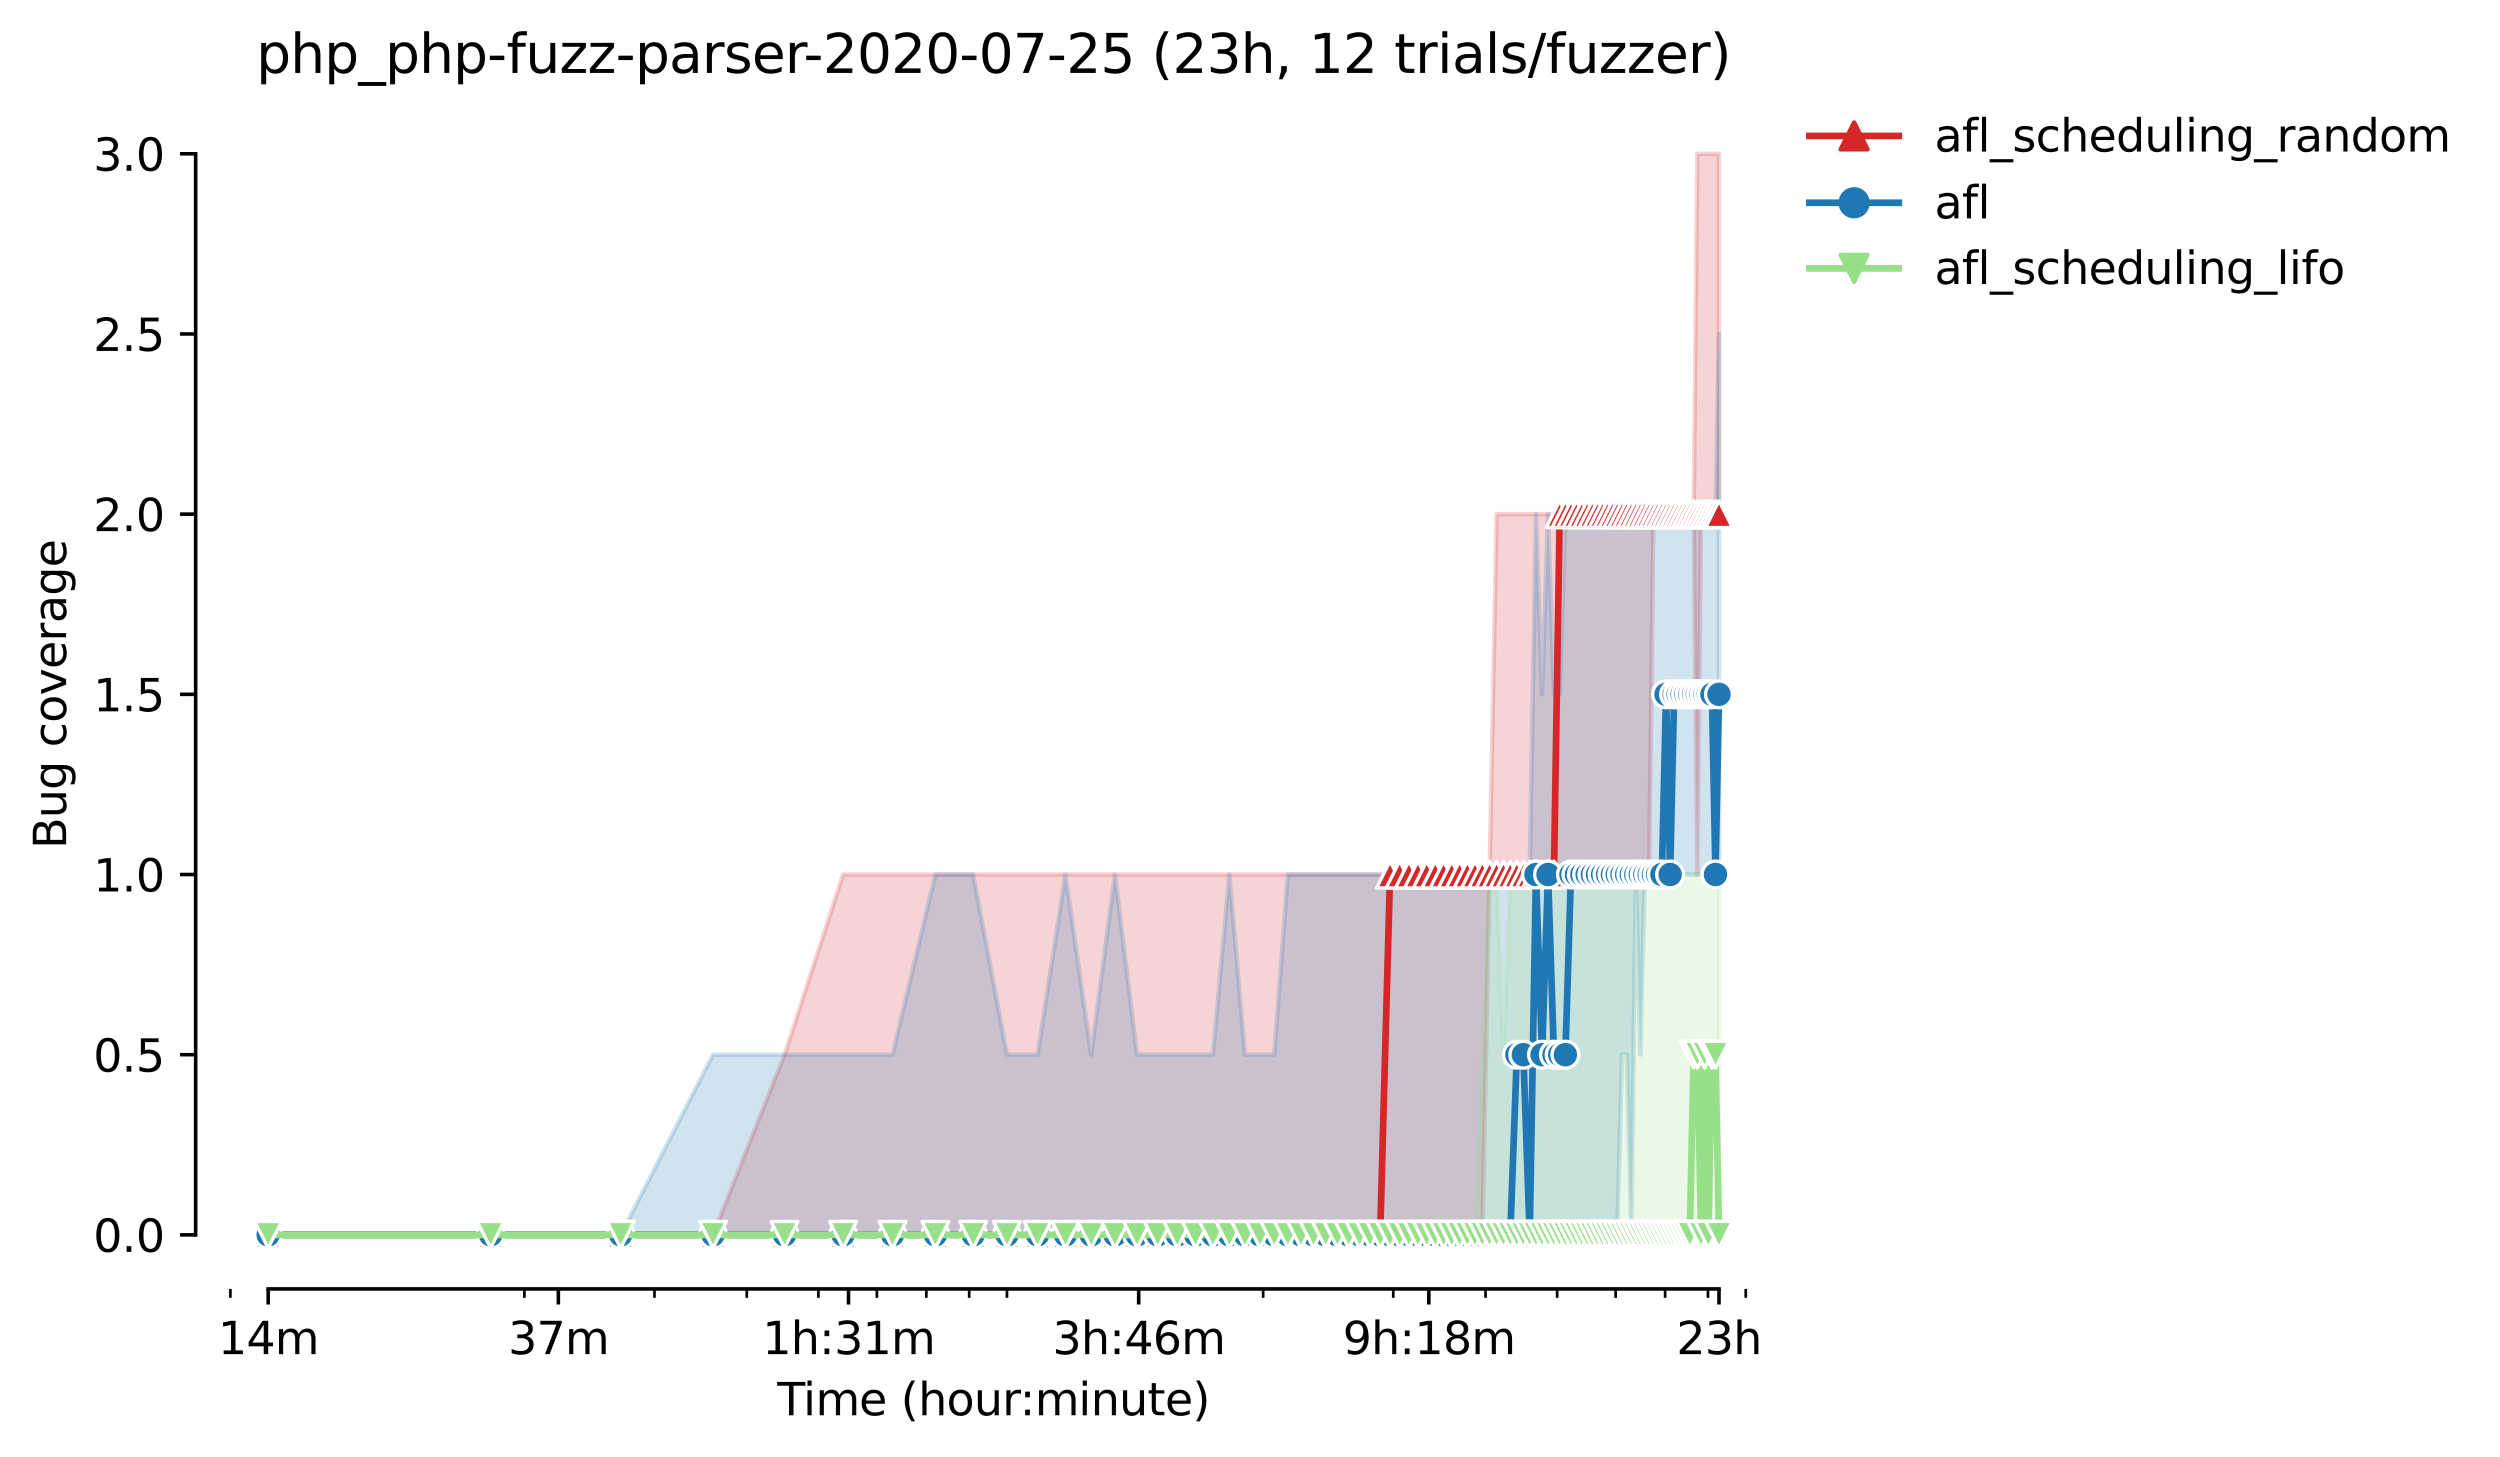 <?xml version="1.0" encoding="utf-8" standalone="no"?>
<!DOCTYPE svg PUBLIC "-//W3C//DTD SVG 1.1//EN"
  "http://www.w3.org/Graphics/SVG/1.1/DTD/svg11.dtd">
<svg height="325.986pt" version="1.1" viewBox="0 0 559.439 325.986" width="559.439pt" xmlns="http://www.w3.org/2000/svg" xmlns:xlink="http://www.w3.org/1999/xlink">
 <defs>
  <style type="text/css">*{stroke-linecap:butt;stroke-linejoin:round;}</style>
 </defs>
 <g id="figure_1">
  <g id="patch_1">
   <path d="M 0 325.986 
L 559.439 325.986 
L 559.439 0 
L 0 0 
z
" style="fill:#ffffff;"/>
  </g>
  <g id="axes_1">
   <g id="patch_2">
    <path d="M 43.781 288.43 
L 400.901 288.43 
L 400.901 22.318 
L 43.781 22.318 
z
" style="fill:#ffffff;"/>
   </g>
   <g id="PolyCollection_1">
    <defs>
     <path d="M 60.014 -49.652 
L 60.014 -49.652 
L 109.78 -49.652 
L 138.892 -49.652 
L 159.547 -49.652 
L 175.568 -49.652 
L 188.658 -49.652 
L 199.726 -49.652 
L 209.313 -49.652 
L 217.77 -49.652 
L 225.335 -49.652 
L 232.178 -49.652 
L 238.425 -49.652 
L 244.172 -49.652 
L 249.493 -49.652 
L 254.446 -49.652 
L 259.08 -49.652 
L 263.433 -49.652 
L 267.536 -49.652 
L 271.418 -49.652 
L 275.101 -49.652 
L 278.604 -49.652 
L 281.944 -49.652 
L 285.136 -49.652 
L 288.191 -49.652 
L 291.122 -49.652 
L 293.938 -49.652 
L 296.648 -49.652 
L 299.259 -49.652 
L 301.778 -49.652 
L 304.213 -49.652 
L 306.567 -49.652 
L 308.846 -49.652 
L 311.056 -49.652 
L 313.199 -49.652 
L 315.28 -49.652 
L 317.303 -49.652 
L 319.27 -49.652 
L 321.185 -49.652 
L 323.05 -49.652 
L 324.867 -49.652 
L 326.64 -49.652 
L 328.37 -49.652 
L 330.06 -49.652 
L 331.711 -49.652 
L 333.324 -130.292 
L 334.902 -130.292 
L 336.446 -130.292 
L 337.958 -130.292 
L 339.438 -130.292 
L 340.889 -130.292 
L 342.31 -130.292 
L 343.705 -130.292 
L 345.072 -130.292 
L 346.414 -130.292 
L 347.732 -130.292 
L 349.025 -130.292 
L 350.296 -130.292 
L 351.545 -130.292 
L 352.772 -130.292 
L 353.979 -130.292 
L 355.166 -130.292 
L 356.333 -130.292 
L 357.482 -130.292 
L 358.613 -130.292 
L 359.726 -130.292 
L 360.822 -130.292 
L 361.902 -130.292 
L 362.965 -130.292 
L 364.014 -130.292 
L 365.047 -130.292 
L 366.065 -130.292 
L 367.069 -130.292 
L 368.06 -130.292 
L 369.036 -130.292 
L 370 -210.932 
L 370.951 -210.932 
L 371.89 -210.932 
L 372.816 -210.932 
L 373.731 -210.932 
L 374.634 -210.932 
L 375.526 -210.932 
L 376.407 -210.932 
L 377.277 -210.932 
L 378.137 -210.932 
L 378.987 -210.932 
L 379.826 -130.292 
L 380.656 -210.932 
L 381.477 -210.932 
L 382.288 -210.932 
L 383.09 -210.932 
L 383.884 -210.932 
L 384.669 -210.932 
L 384.669 -291.572 
L 384.669 -291.572 
L 383.884 -291.572 
L 383.09 -291.572 
L 382.288 -291.572 
L 381.477 -291.572 
L 380.656 -291.572 
L 379.826 -291.572 
L 378.987 -210.932 
L 378.137 -210.932 
L 377.277 -210.932 
L 376.407 -210.932 
L 375.526 -210.932 
L 374.634 -210.932 
L 373.731 -210.932 
L 372.816 -210.932 
L 371.89 -210.932 
L 370.951 -210.932 
L 370 -210.932 
L 369.036 -210.932 
L 368.06 -210.932 
L 367.069 -210.932 
L 366.065 -210.932 
L 365.047 -210.932 
L 364.014 -210.932 
L 362.965 -210.932 
L 361.902 -210.932 
L 360.822 -210.932 
L 359.726 -210.932 
L 358.613 -210.932 
L 357.482 -210.932 
L 356.333 -210.932 
L 355.166 -210.932 
L 353.979 -210.932 
L 352.772 -210.932 
L 351.545 -210.932 
L 350.296 -210.932 
L 349.025 -210.932 
L 347.732 -210.932 
L 346.414 -210.932 
L 345.072 -210.932 
L 343.705 -210.932 
L 342.31 -210.932 
L 340.889 -210.932 
L 339.438 -210.932 
L 337.958 -210.932 
L 336.446 -210.932 
L 334.902 -210.932 
L 333.324 -130.292 
L 331.711 -130.292 
L 330.06 -130.292 
L 328.37 -130.292 
L 326.64 -130.292 
L 324.867 -130.292 
L 323.05 -130.292 
L 321.185 -130.292 
L 319.27 -130.292 
L 317.303 -130.292 
L 315.28 -130.292 
L 313.199 -130.292 
L 311.056 -130.292 
L 308.846 -130.292 
L 306.567 -130.292 
L 304.213 -130.292 
L 301.778 -130.292 
L 299.259 -130.292 
L 296.648 -130.292 
L 293.938 -130.292 
L 291.122 -130.292 
L 288.191 -130.292 
L 285.136 -130.292 
L 281.944 -130.292 
L 278.604 -130.292 
L 275.101 -130.292 
L 271.418 -130.292 
L 267.536 -130.292 
L 263.433 -130.292 
L 259.08 -130.292 
L 254.446 -130.292 
L 249.493 -130.292 
L 244.172 -130.292 
L 238.425 -130.292 
L 232.178 -130.292 
L 225.335 -130.292 
L 217.77 -130.292 
L 209.313 -130.292 
L 199.726 -130.292 
L 188.658 -130.292 
L 175.568 -89.972 
L 159.547 -49.652 
L 138.892 -49.652 
L 109.78 -49.652 
L 60.014 -49.652 
z
" id="m204c42aee7" style="stroke:#d62728;stroke-opacity:0.2;"/>
    </defs>
    <g clip-path="url(#p8ad36516f0)">
     <use style="fill:#d62728;fill-opacity:0.2;stroke:#d62728;stroke-opacity:0.2;" x="0" xlink:href="#m204c42aee7" y="325.986"/>
    </g>
   </g>
   <g id="PolyCollection_2">
    <defs>
     <path d="M 60.014 -49.652 
L 60.014 -49.652 
L 109.78 -49.652 
L 138.892 -49.652 
L 159.547 -49.652 
L 175.568 -49.652 
L 188.658 -49.652 
L 199.726 -49.652 
L 209.313 -49.652 
L 217.77 -49.652 
L 225.335 -49.652 
L 232.178 -49.652 
L 238.425 -49.652 
L 244.172 -49.652 
L 249.493 -49.652 
L 254.446 -49.652 
L 259.08 -49.652 
L 263.433 -49.652 
L 267.536 -49.652 
L 271.418 -49.652 
L 275.101 -49.652 
L 278.604 -49.652 
L 281.944 -49.652 
L 285.136 -49.652 
L 288.191 -49.652 
L 291.122 -49.652 
L 293.938 -49.652 
L 296.648 -49.652 
L 299.259 -49.652 
L 301.778 -49.652 
L 304.213 -49.652 
L 306.567 -49.652 
L 308.846 -49.652 
L 311.056 -49.652 
L 313.199 -49.652 
L 315.28 -49.652 
L 317.303 -49.652 
L 319.27 -49.652 
L 321.185 -49.652 
L 323.05 -49.652 
L 324.867 -49.652 
L 326.64 -49.652 
L 328.37 -49.652 
L 330.06 -49.652 
L 331.711 -49.652 
L 333.324 -49.652 
L 334.902 -49.652 
L 336.446 -49.652 
L 337.958 -49.652 
L 339.438 -49.652 
L 340.889 -49.652 
L 342.31 -49.652 
L 343.705 -49.652 
L 345.072 -49.652 
L 346.414 -49.652 
L 347.732 -49.652 
L 349.025 -49.652 
L 350.296 -49.652 
L 351.545 -49.652 
L 352.772 -49.652 
L 353.979 -49.652 
L 355.166 -49.652 
L 356.333 -49.652 
L 357.482 -49.652 
L 358.613 -49.652 
L 359.726 -49.652 
L 360.822 -49.652 
L 361.902 -49.652 
L 362.965 -89.972 
L 364.014 -89.972 
L 365.047 -49.652 
L 366.065 -130.292 
L 367.069 -89.972 
L 368.06 -130.292 
L 369.036 -130.292 
L 370 -130.292 
L 370.951 -130.292 
L 371.89 -130.292 
L 372.816 -130.292 
L 373.731 -130.292 
L 374.634 -130.292 
L 375.526 -130.292 
L 376.407 -130.292 
L 377.277 -130.292 
L 378.137 -130.292 
L 378.987 -130.292 
L 379.826 -130.292 
L 380.656 -130.292 
L 381.477 -130.292 
L 382.288 -130.292 
L 383.09 -130.292 
L 383.884 -130.292 
L 384.669 -130.292 
L 384.669 -251.252 
L 384.669 -251.252 
L 383.884 -210.932 
L 383.09 -210.932 
L 382.288 -210.932 
L 381.477 -210.932 
L 380.656 -210.932 
L 379.826 -210.932 
L 378.987 -210.932 
L 378.137 -210.932 
L 377.277 -210.932 
L 376.407 -210.932 
L 375.526 -210.932 
L 374.634 -210.932 
L 373.731 -210.932 
L 372.816 -210.932 
L 371.89 -210.932 
L 370.951 -210.932 
L 370 -210.932 
L 369.036 -210.932 
L 368.06 -210.932 
L 367.069 -210.932 
L 366.065 -210.932 
L 365.047 -210.932 
L 364.014 -210.932 
L 362.965 -210.932 
L 361.902 -210.932 
L 360.822 -210.932 
L 359.726 -210.932 
L 358.613 -210.932 
L 357.482 -210.932 
L 356.333 -210.932 
L 355.166 -210.932 
L 353.979 -210.932 
L 352.772 -210.932 
L 351.545 -210.932 
L 350.296 -210.932 
L 349.025 -170.612 
L 347.732 -170.612 
L 346.414 -210.932 
L 345.072 -170.612 
L 343.705 -210.932 
L 342.31 -130.292 
L 340.889 -130.292 
L 339.438 -130.292 
L 337.958 -130.292 
L 336.446 -130.292 
L 334.902 -130.292 
L 333.324 -130.292 
L 331.711 -130.292 
L 330.06 -130.292 
L 328.37 -130.292 
L 326.64 -130.292 
L 324.867 -130.292 
L 323.05 -130.292 
L 321.185 -130.292 
L 319.27 -130.292 
L 317.303 -130.292 
L 315.28 -130.292 
L 313.199 -130.292 
L 311.056 -130.292 
L 308.846 -130.292 
L 306.567 -130.292 
L 304.213 -130.292 
L 301.778 -130.292 
L 299.259 -130.292 
L 296.648 -130.292 
L 293.938 -130.292 
L 291.122 -130.292 
L 288.191 -130.292 
L 285.136 -89.972 
L 281.944 -89.972 
L 278.604 -89.972 
L 275.101 -130.292 
L 271.418 -89.972 
L 267.536 -89.972 
L 263.433 -89.972 
L 259.08 -89.972 
L 254.446 -89.972 
L 249.493 -130.292 
L 244.172 -89.972 
L 238.425 -130.292 
L 232.178 -89.972 
L 225.335 -89.972 
L 217.77 -130.292 
L 209.313 -130.292 
L 199.726 -89.972 
L 188.658 -89.972 
L 175.568 -89.972 
L 159.547 -89.972 
L 138.892 -49.652 
L 109.78 -49.652 
L 60.014 -49.652 
z
" id="m4e8827a17f" style="stroke:#1f77b4;stroke-opacity:0.2;"/>
    </defs>
    <g clip-path="url(#p8ad36516f0)">
     <use style="fill:#1f77b4;fill-opacity:0.2;stroke:#1f77b4;stroke-opacity:0.2;" x="0" xlink:href="#m4e8827a17f" y="325.986"/>
    </g>
   </g>
   <g id="PolyCollection_3">
    <defs>
     <path d="M 60.014 -49.652 
L 60.014 -49.652 
L 109.78 -49.652 
L 138.892 -49.652 
L 159.547 -49.652 
L 175.568 -49.652 
L 188.658 -49.652 
L 199.726 -49.652 
L 209.313 -49.652 
L 217.77 -49.652 
L 225.335 -49.652 
L 232.178 -49.652 
L 238.425 -49.652 
L 244.172 -49.652 
L 249.493 -49.652 
L 254.446 -49.652 
L 259.08 -49.652 
L 263.433 -49.652 
L 267.536 -49.652 
L 271.418 -49.652 
L 275.101 -49.652 
L 278.604 -49.652 
L 281.944 -49.652 
L 285.136 -49.652 
L 288.191 -49.652 
L 291.122 -49.652 
L 293.938 -49.652 
L 296.648 -49.652 
L 299.259 -49.652 
L 301.778 -49.652 
L 304.213 -49.652 
L 306.567 -49.652 
L 308.846 -49.652 
L 311.056 -49.652 
L 313.199 -49.652 
L 315.28 -49.652 
L 317.303 -49.652 
L 319.27 -49.652 
L 321.185 -49.652 
L 323.05 -49.652 
L 324.867 -49.652 
L 326.64 -49.652 
L 328.37 -49.652 
L 330.06 -49.652 
L 331.711 -49.652 
L 333.324 -49.652 
L 334.902 -49.652 
L 336.446 -49.652 
L 337.958 -49.652 
L 339.438 -49.652 
L 340.889 -49.652 
L 342.31 -49.652 
L 343.705 -49.652 
L 345.072 -49.652 
L 346.414 -49.652 
L 347.732 -49.652 
L 349.025 -49.652 
L 350.296 -49.652 
L 351.545 -49.652 
L 352.772 -49.652 
L 353.979 -49.652 
L 355.166 -49.652 
L 356.333 -49.652 
L 357.482 -49.652 
L 358.613 -49.652 
L 359.726 -49.652 
L 360.822 -49.652 
L 361.902 -49.652 
L 362.965 -49.652 
L 364.014 -49.652 
L 365.047 -49.652 
L 366.065 -49.652 
L 367.069 -49.652 
L 368.06 -49.652 
L 369.036 -49.652 
L 370 -49.652 
L 370.951 -49.652 
L 371.89 -49.652 
L 372.816 -49.652 
L 373.731 -49.652 
L 374.634 -49.652 
L 375.526 -49.652 
L 376.407 -49.652 
L 377.277 -49.652 
L 378.137 -49.652 
L 378.987 -49.652 
L 379.826 -49.652 
L 380.656 -49.652 
L 381.477 -49.652 
L 382.288 -49.652 
L 383.09 -49.652 
L 383.884 -49.652 
L 384.669 -49.652 
L 384.669 -130.292 
L 384.669 -130.292 
L 383.884 -130.292 
L 383.09 -130.292 
L 382.288 -130.292 
L 381.477 -130.292 
L 380.656 -130.292 
L 379.826 -130.292 
L 378.987 -130.292 
L 378.137 -130.292 
L 377.277 -130.292 
L 376.407 -130.292 
L 375.526 -130.292 
L 374.634 -130.292 
L 373.731 -130.292 
L 372.816 -130.292 
L 371.89 -130.292 
L 370.951 -130.292 
L 370 -130.292 
L 369.036 -130.292 
L 368.06 -130.292 
L 367.069 -130.292 
L 366.065 -130.292 
L 365.047 -130.292 
L 364.014 -130.292 
L 362.965 -130.292 
L 361.902 -130.292 
L 360.822 -130.292 
L 359.726 -130.292 
L 358.613 -130.292 
L 357.482 -130.292 
L 356.333 -130.292 
L 355.166 -130.292 
L 353.979 -130.292 
L 352.772 -130.292 
L 351.545 -130.292 
L 350.296 -130.292 
L 349.025 -130.292 
L 347.732 -130.292 
L 346.414 -130.292 
L 345.072 -130.292 
L 343.705 -130.292 
L 342.31 -130.292 
L 340.889 -130.292 
L 339.438 -130.292 
L 337.958 -130.292 
L 336.446 -89.972 
L 334.902 -130.292 
L 333.324 -130.292 
L 331.711 -89.972 
L 330.06 -49.652 
L 328.37 -49.652 
L 326.64 -49.652 
L 324.867 -49.652 
L 323.05 -49.652 
L 321.185 -49.652 
L 319.27 -49.652 
L 317.303 -49.652 
L 315.28 -49.652 
L 313.199 -49.652 
L 311.056 -49.652 
L 308.846 -49.652 
L 306.567 -49.652 
L 304.213 -49.652 
L 301.778 -49.652 
L 299.259 -49.652 
L 296.648 -49.652 
L 293.938 -49.652 
L 291.122 -49.652 
L 288.191 -49.652 
L 285.136 -49.652 
L 281.944 -49.652 
L 278.604 -49.652 
L 275.101 -49.652 
L 271.418 -49.652 
L 267.536 -49.652 
L 263.433 -49.652 
L 259.08 -49.652 
L 254.446 -49.652 
L 249.493 -49.652 
L 244.172 -49.652 
L 238.425 -49.652 
L 232.178 -49.652 
L 225.335 -49.652 
L 217.77 -49.652 
L 209.313 -49.652 
L 199.726 -49.652 
L 188.658 -49.652 
L 175.568 -49.652 
L 159.547 -49.652 
L 138.892 -49.652 
L 109.78 -49.652 
L 60.014 -49.652 
z
" id="m80748e1c5e" style="stroke:#98df8a;stroke-opacity:0.2;"/>
    </defs>
    <g clip-path="url(#p8ad36516f0)">
     <use style="fill:#98df8a;fill-opacity:0.2;stroke:#98df8a;stroke-opacity:0.2;" x="0" xlink:href="#m80748e1c5e" y="325.986"/>
    </g>
   </g>
   <g id="matplotlib.axis_1">
    <g id="xtick_1">
     <g id="line2d_1">
      <defs>
       <path d="M 0 0 
L 0 3.5 
" id="mbad57638db" style="stroke:#000000;stroke-width:0.8;"/>
      </defs>
      <g>
       <use style="stroke:#000000;stroke-width:0.8;" x="60.014" xlink:href="#mbad57638db" y="288.43"/>
      </g>
     </g>
     <g id="text_1">
      <!-- 14m -->
      <g transform="translate(48.781 303.029)scale(0.1 -0.1)">
       <defs>
        <path d="M 794 531 
L 1825 531 
L 1825 4091 
L 703 3866 
L 703 4441 
L 1819 4666 
L 2450 4666 
L 2450 531 
L 3481 531 
L 3481 0 
L 794 0 
L 794 531 
z
" id="DejaVuSans-31" transform="scale(0.016)"/>
        <path d="M 2419 4116 
L 825 1625 
L 2419 1625 
L 2419 4116 
z
M 2253 4666 
L 3047 4666 
L 3047 1625 
L 3713 1625 
L 3713 1100 
L 3047 1100 
L 3047 0 
L 2419 0 
L 2419 1100 
L 313 1100 
L 313 1709 
L 2253 4666 
z
" id="DejaVuSans-34" transform="scale(0.016)"/>
        <path d="M 3328 2828 
Q 3544 3216 3844 3400 
Q 4144 3584 4550 3584 
Q 5097 3584 5394 3201 
Q 5691 2819 5691 2113 
L 5691 0 
L 5113 0 
L 5113 2094 
Q 5113 2597 4934 2840 
Q 4756 3084 4391 3084 
Q 3944 3084 3684 2787 
Q 3425 2491 3425 1978 
L 3425 0 
L 2847 0 
L 2847 2094 
Q 2847 2600 2669 2842 
Q 2491 3084 2119 3084 
Q 1678 3084 1418 2786 
Q 1159 2488 1159 1978 
L 1159 0 
L 581 0 
L 581 3500 
L 1159 3500 
L 1159 2956 
Q 1356 3278 1631 3431 
Q 1906 3584 2284 3584 
Q 2666 3584 2933 3390 
Q 3200 3197 3328 2828 
z
" id="DejaVuSans-6d" transform="scale(0.016)"/>
       </defs>
       <use xlink:href="#DejaVuSans-31"/>
       <use x="63.623" xlink:href="#DejaVuSans-34"/>
       <use x="127.246" xlink:href="#DejaVuSans-6d"/>
      </g>
     </g>
    </g>
    <g id="xtick_2">
     <g id="line2d_2">
      <g>
       <use style="stroke:#000000;stroke-width:0.8;" x="124.945" xlink:href="#mbad57638db" y="288.43"/>
      </g>
     </g>
     <g id="text_2">
      <!-- 37m -->
      <g transform="translate(113.712 303.029)scale(0.1 -0.1)">
       <defs>
        <path d="M 2597 2516 
Q 3050 2419 3304 2112 
Q 3559 1806 3559 1356 
Q 3559 666 3084 287 
Q 2609 -91 1734 -91 
Q 1441 -91 1130 -33 
Q 819 25 488 141 
L 488 750 
Q 750 597 1062 519 
Q 1375 441 1716 441 
Q 2309 441 2620 675 
Q 2931 909 2931 1356 
Q 2931 1769 2642 2001 
Q 2353 2234 1838 2234 
L 1294 2234 
L 1294 2753 
L 1863 2753 
Q 2328 2753 2575 2939 
Q 2822 3125 2822 3475 
Q 2822 3834 2567 4026 
Q 2313 4219 1838 4219 
Q 1578 4219 1281 4162 
Q 984 4106 628 3988 
L 628 4550 
Q 988 4650 1302 4700 
Q 1616 4750 1894 4750 
Q 2613 4750 3031 4423 
Q 3450 4097 3450 3541 
Q 3450 3153 3228 2886 
Q 3006 2619 2597 2516 
z
" id="DejaVuSans-33" transform="scale(0.016)"/>
        <path d="M 525 4666 
L 3525 4666 
L 3525 4397 
L 1831 0 
L 1172 0 
L 2766 4134 
L 525 4134 
L 525 4666 
z
" id="DejaVuSans-37" transform="scale(0.016)"/>
       </defs>
       <use xlink:href="#DejaVuSans-33"/>
       <use x="63.623" xlink:href="#DejaVuSans-37"/>
       <use x="127.246" xlink:href="#DejaVuSans-6d"/>
      </g>
     </g>
    </g>
    <g id="xtick_3">
     <g id="line2d_3">
      <g>
       <use style="stroke:#000000;stroke-width:0.8;" x="189.876" xlink:href="#mbad57638db" y="288.43"/>
      </g>
     </g>
     <g id="text_3">
      <!-- 1h:31m -->
      <g transform="translate(170.609 303.029)scale(0.1 -0.1)">
       <defs>
        <path d="M 3513 2113 
L 3513 0 
L 2938 0 
L 2938 2094 
Q 2938 2591 2744 2837 
Q 2550 3084 2163 3084 
Q 1697 3084 1428 2787 
Q 1159 2491 1159 1978 
L 1159 0 
L 581 0 
L 581 4863 
L 1159 4863 
L 1159 2956 
Q 1366 3272 1645 3428 
Q 1925 3584 2291 3584 
Q 2894 3584 3203 3211 
Q 3513 2838 3513 2113 
z
" id="DejaVuSans-68" transform="scale(0.016)"/>
        <path d="M 750 794 
L 1409 794 
L 1409 0 
L 750 0 
L 750 794 
z
M 750 3309 
L 1409 3309 
L 1409 2516 
L 750 2516 
L 750 3309 
z
" id="DejaVuSans-3a" transform="scale(0.016)"/>
       </defs>
       <use xlink:href="#DejaVuSans-31"/>
       <use x="63.623" xlink:href="#DejaVuSans-68"/>
       <use x="127.002" xlink:href="#DejaVuSans-3a"/>
       <use x="160.693" xlink:href="#DejaVuSans-33"/>
       <use x="224.316" xlink:href="#DejaVuSans-31"/>
       <use x="287.939" xlink:href="#DejaVuSans-6d"/>
      </g>
     </g>
    </g>
    <g id="xtick_4">
     <g id="line2d_4">
      <g>
       <use style="stroke:#000000;stroke-width:0.8;" x="254.807" xlink:href="#mbad57638db" y="288.43"/>
      </g>
     </g>
     <g id="text_4">
      <!-- 3h:46m -->
      <g transform="translate(235.54 303.029)scale(0.1 -0.1)">
       <defs>
        <path d="M 2113 2584 
Q 1688 2584 1439 2293 
Q 1191 2003 1191 1497 
Q 1191 994 1439 701 
Q 1688 409 2113 409 
Q 2538 409 2786 701 
Q 3034 994 3034 1497 
Q 3034 2003 2786 2293 
Q 2538 2584 2113 2584 
z
M 3366 4563 
L 3366 3988 
Q 3128 4100 2886 4159 
Q 2644 4219 2406 4219 
Q 1781 4219 1451 3797 
Q 1122 3375 1075 2522 
Q 1259 2794 1537 2939 
Q 1816 3084 2150 3084 
Q 2853 3084 3261 2657 
Q 3669 2231 3669 1497 
Q 3669 778 3244 343 
Q 2819 -91 2113 -91 
Q 1303 -91 875 529 
Q 447 1150 447 2328 
Q 447 3434 972 4092 
Q 1497 4750 2381 4750 
Q 2619 4750 2861 4703 
Q 3103 4656 3366 4563 
z
" id="DejaVuSans-36" transform="scale(0.016)"/>
       </defs>
       <use xlink:href="#DejaVuSans-33"/>
       <use x="63.623" xlink:href="#DejaVuSans-68"/>
       <use x="127.002" xlink:href="#DejaVuSans-3a"/>
       <use x="160.693" xlink:href="#DejaVuSans-34"/>
       <use x="224.316" xlink:href="#DejaVuSans-36"/>
       <use x="287.939" xlink:href="#DejaVuSans-6d"/>
      </g>
     </g>
    </g>
    <g id="xtick_5">
     <g id="line2d_5">
      <g>
       <use style="stroke:#000000;stroke-width:0.8;" x="319.738" xlink:href="#mbad57638db" y="288.43"/>
      </g>
     </g>
     <g id="text_5">
      <!-- 9h:18m -->
      <g transform="translate(300.471 303.029)scale(0.1 -0.1)">
       <defs>
        <path d="M 703 97 
L 703 672 
Q 941 559 1184 500 
Q 1428 441 1663 441 
Q 2288 441 2617 861 
Q 2947 1281 2994 2138 
Q 2813 1869 2534 1725 
Q 2256 1581 1919 1581 
Q 1219 1581 811 2004 
Q 403 2428 403 3163 
Q 403 3881 828 4315 
Q 1253 4750 1959 4750 
Q 2769 4750 3195 4129 
Q 3622 3509 3622 2328 
Q 3622 1225 3098 567 
Q 2575 -91 1691 -91 
Q 1453 -91 1209 -44 
Q 966 3 703 97 
z
M 1959 2075 
Q 2384 2075 2632 2365 
Q 2881 2656 2881 3163 
Q 2881 3666 2632 3958 
Q 2384 4250 1959 4250 
Q 1534 4250 1286 3958 
Q 1038 3666 1038 3163 
Q 1038 2656 1286 2365 
Q 1534 2075 1959 2075 
z
" id="DejaVuSans-39" transform="scale(0.016)"/>
        <path d="M 2034 2216 
Q 1584 2216 1326 1975 
Q 1069 1734 1069 1313 
Q 1069 891 1326 650 
Q 1584 409 2034 409 
Q 2484 409 2743 651 
Q 3003 894 3003 1313 
Q 3003 1734 2745 1975 
Q 2488 2216 2034 2216 
z
M 1403 2484 
Q 997 2584 770 2862 
Q 544 3141 544 3541 
Q 544 4100 942 4425 
Q 1341 4750 2034 4750 
Q 2731 4750 3128 4425 
Q 3525 4100 3525 3541 
Q 3525 3141 3298 2862 
Q 3072 2584 2669 2484 
Q 3125 2378 3379 2068 
Q 3634 1759 3634 1313 
Q 3634 634 3220 271 
Q 2806 -91 2034 -91 
Q 1263 -91 848 271 
Q 434 634 434 1313 
Q 434 1759 690 2068 
Q 947 2378 1403 2484 
z
M 1172 3481 
Q 1172 3119 1398 2916 
Q 1625 2713 2034 2713 
Q 2441 2713 2670 2916 
Q 2900 3119 2900 3481 
Q 2900 3844 2670 4047 
Q 2441 4250 2034 4250 
Q 1625 4250 1398 4047 
Q 1172 3844 1172 3481 
z
" id="DejaVuSans-38" transform="scale(0.016)"/>
       </defs>
       <use xlink:href="#DejaVuSans-39"/>
       <use x="63.623" xlink:href="#DejaVuSans-68"/>
       <use x="127.002" xlink:href="#DejaVuSans-3a"/>
       <use x="160.693" xlink:href="#DejaVuSans-31"/>
       <use x="224.316" xlink:href="#DejaVuSans-38"/>
       <use x="287.939" xlink:href="#DejaVuSans-6d"/>
      </g>
     </g>
    </g>
    <g id="xtick_6">
     <g id="line2d_6">
      <g>
       <use style="stroke:#000000;stroke-width:0.8;" x="384.669" xlink:href="#mbad57638db" y="288.43"/>
      </g>
     </g>
     <g id="text_6">
      <!-- 23h -->
      <g transform="translate(375.138 303.029)scale(0.1 -0.1)">
       <defs>
        <path d="M 1228 531 
L 3431 531 
L 3431 0 
L 469 0 
L 469 531 
Q 828 903 1448 1529 
Q 2069 2156 2228 2338 
Q 2531 2678 2651 2914 
Q 2772 3150 2772 3378 
Q 2772 3750 2511 3984 
Q 2250 4219 1831 4219 
Q 1534 4219 1204 4116 
Q 875 4013 500 3803 
L 500 4441 
Q 881 4594 1212 4672 
Q 1544 4750 1819 4750 
Q 2544 4750 2975 4387 
Q 3406 4025 3406 3419 
Q 3406 3131 3298 2873 
Q 3191 2616 2906 2266 
Q 2828 2175 2409 1742 
Q 1991 1309 1228 531 
z
" id="DejaVuSans-32" transform="scale(0.016)"/>
       </defs>
       <use xlink:href="#DejaVuSans-32"/>
       <use x="63.623" xlink:href="#DejaVuSans-33"/>
       <use x="127.246" xlink:href="#DejaVuSans-68"/>
      </g>
     </g>
    </g>
    <g id="xtick_7">
     <g id="line2d_7">
      <defs>
       <path d="M 0 0 
L 0 2 
" id="m1dc356e004" style="stroke:#000000;stroke-width:0.6;"/>
      </defs>
      <g>
       <use style="stroke:#000000;stroke-width:0.6;" x="51.557" xlink:href="#m1dc356e004" y="288.43"/>
      </g>
     </g>
    </g>
    <g id="xtick_8">
     <g id="line2d_8">
      <g>
       <use style="stroke:#000000;stroke-width:0.6;" x="117.345" xlink:href="#m1dc356e004" y="288.43"/>
      </g>
     </g>
    </g>
    <g id="xtick_9">
     <g id="line2d_9">
      <g>
       <use style="stroke:#000000;stroke-width:0.6;" x="146.457" xlink:href="#m1dc356e004" y="288.43"/>
      </g>
     </g>
    </g>
    <g id="xtick_10">
     <g id="line2d_10">
      <g>
       <use style="stroke:#000000;stroke-width:0.6;" x="167.112" xlink:href="#m1dc356e004" y="288.43"/>
      </g>
     </g>
    </g>
    <g id="xtick_11">
     <g id="line2d_11">
      <g>
       <use style="stroke:#000000;stroke-width:0.6;" x="183.133" xlink:href="#m1dc356e004" y="288.43"/>
      </g>
     </g>
    </g>
    <g id="xtick_12">
     <g id="line2d_12">
      <g>
       <use style="stroke:#000000;stroke-width:0.6;" x="196.223" xlink:href="#m1dc356e004" y="288.43"/>
      </g>
     </g>
    </g>
    <g id="xtick_13">
     <g id="line2d_13">
      <g>
       <use style="stroke:#000000;stroke-width:0.6;" x="207.291" xlink:href="#m1dc356e004" y="288.43"/>
      </g>
     </g>
    </g>
    <g id="xtick_14">
     <g id="line2d_14">
      <g>
       <use style="stroke:#000000;stroke-width:0.6;" x="216.878" xlink:href="#m1dc356e004" y="288.43"/>
      </g>
     </g>
    </g>
    <g id="xtick_15">
     <g id="line2d_15">
      <g>
       <use style="stroke:#000000;stroke-width:0.6;" x="225.335" xlink:href="#m1dc356e004" y="288.43"/>
      </g>
     </g>
    </g>
    <g id="xtick_16">
     <g id="line2d_16">
      <g>
       <use style="stroke:#000000;stroke-width:0.6;" x="282.666" xlink:href="#m1dc356e004" y="288.43"/>
      </g>
     </g>
    </g>
    <g id="xtick_17">
     <g id="line2d_17">
      <g>
       <use style="stroke:#000000;stroke-width:0.6;" x="311.777" xlink:href="#m1dc356e004" y="288.43"/>
      </g>
     </g>
    </g>
    <g id="xtick_18">
     <g id="line2d_18">
      <g>
       <use style="stroke:#000000;stroke-width:0.6;" x="332.432" xlink:href="#m1dc356e004" y="288.43"/>
      </g>
     </g>
    </g>
    <g id="xtick_19">
     <g id="line2d_19">
      <g>
       <use style="stroke:#000000;stroke-width:0.6;" x="348.453" xlink:href="#m1dc356e004" y="288.43"/>
      </g>
     </g>
    </g>
    <g id="xtick_20">
     <g id="line2d_20">
      <g>
       <use style="stroke:#000000;stroke-width:0.6;" x="361.544" xlink:href="#m1dc356e004" y="288.43"/>
      </g>
     </g>
    </g>
    <g id="xtick_21">
     <g id="line2d_21">
      <g>
       <use style="stroke:#000000;stroke-width:0.6;" x="372.611" xlink:href="#m1dc356e004" y="288.43"/>
      </g>
     </g>
    </g>
    <g id="xtick_22">
     <g id="line2d_22">
      <g>
       <use style="stroke:#000000;stroke-width:0.6;" x="382.199" xlink:href="#m1dc356e004" y="288.43"/>
      </g>
     </g>
    </g>
    <g id="xtick_23">
     <g id="line2d_23">
      <g>
       <use style="stroke:#000000;stroke-width:0.6;" x="390.655" xlink:href="#m1dc356e004" y="288.43"/>
      </g>
     </g>
    </g>
    <g id="text_7">
     <!-- Time (hour:minute) -->
     <g transform="translate(173.934 316.707)scale(0.1 -0.1)">
      <defs>
       <path d="M -19 4666 
L 3928 4666 
L 3928 4134 
L 2272 4134 
L 2272 0 
L 1638 0 
L 1638 4134 
L -19 4134 
L -19 4666 
z
" id="DejaVuSans-54" transform="scale(0.016)"/>
       <path d="M 603 3500 
L 1178 3500 
L 1178 0 
L 603 0 
L 603 3500 
z
M 603 4863 
L 1178 4863 
L 1178 4134 
L 603 4134 
L 603 4863 
z
" id="DejaVuSans-69" transform="scale(0.016)"/>
       <path d="M 3597 1894 
L 3597 1613 
L 953 1613 
Q 991 1019 1311 708 
Q 1631 397 2203 397 
Q 2534 397 2845 478 
Q 3156 559 3463 722 
L 3463 178 
Q 3153 47 2828 -22 
Q 2503 -91 2169 -91 
Q 1331 -91 842 396 
Q 353 884 353 1716 
Q 353 2575 817 3079 
Q 1281 3584 2069 3584 
Q 2775 3584 3186 3129 
Q 3597 2675 3597 1894 
z
M 3022 2063 
Q 3016 2534 2758 2815 
Q 2500 3097 2075 3097 
Q 1594 3097 1305 2825 
Q 1016 2553 972 2059 
L 3022 2063 
z
" id="DejaVuSans-65" transform="scale(0.016)"/>
       <path id="DejaVuSans-20" transform="scale(0.016)"/>
       <path d="M 1984 4856 
Q 1566 4138 1362 3434 
Q 1159 2731 1159 2009 
Q 1159 1288 1364 580 
Q 1569 -128 1984 -844 
L 1484 -844 
Q 1016 -109 783 600 
Q 550 1309 550 2009 
Q 550 2706 781 3412 
Q 1013 4119 1484 4856 
L 1984 4856 
z
" id="DejaVuSans-28" transform="scale(0.016)"/>
       <path d="M 1959 3097 
Q 1497 3097 1228 2736 
Q 959 2375 959 1747 
Q 959 1119 1226 758 
Q 1494 397 1959 397 
Q 2419 397 2687 759 
Q 2956 1122 2956 1747 
Q 2956 2369 2687 2733 
Q 2419 3097 1959 3097 
z
M 1959 3584 
Q 2709 3584 3137 3096 
Q 3566 2609 3566 1747 
Q 3566 888 3137 398 
Q 2709 -91 1959 -91 
Q 1206 -91 779 398 
Q 353 888 353 1747 
Q 353 2609 779 3096 
Q 1206 3584 1959 3584 
z
" id="DejaVuSans-6f" transform="scale(0.016)"/>
       <path d="M 544 1381 
L 544 3500 
L 1119 3500 
L 1119 1403 
Q 1119 906 1312 657 
Q 1506 409 1894 409 
Q 2359 409 2629 706 
Q 2900 1003 2900 1516 
L 2900 3500 
L 3475 3500 
L 3475 0 
L 2900 0 
L 2900 538 
Q 2691 219 2414 64 
Q 2138 -91 1772 -91 
Q 1169 -91 856 284 
Q 544 659 544 1381 
z
M 1991 3584 
L 1991 3584 
z
" id="DejaVuSans-75" transform="scale(0.016)"/>
       <path d="M 2631 2963 
Q 2534 3019 2420 3045 
Q 2306 3072 2169 3072 
Q 1681 3072 1420 2755 
Q 1159 2438 1159 1844 
L 1159 0 
L 581 0 
L 581 3500 
L 1159 3500 
L 1159 2956 
Q 1341 3275 1631 3429 
Q 1922 3584 2338 3584 
Q 2397 3584 2469 3576 
Q 2541 3569 2628 3553 
L 2631 2963 
z
" id="DejaVuSans-72" transform="scale(0.016)"/>
       <path d="M 3513 2113 
L 3513 0 
L 2938 0 
L 2938 2094 
Q 2938 2591 2744 2837 
Q 2550 3084 2163 3084 
Q 1697 3084 1428 2787 
Q 1159 2491 1159 1978 
L 1159 0 
L 581 0 
L 581 3500 
L 1159 3500 
L 1159 2956 
Q 1366 3272 1645 3428 
Q 1925 3584 2291 3584 
Q 2894 3584 3203 3211 
Q 3513 2838 3513 2113 
z
" id="DejaVuSans-6e" transform="scale(0.016)"/>
       <path d="M 1172 4494 
L 1172 3500 
L 2356 3500 
L 2356 3053 
L 1172 3053 
L 1172 1153 
Q 1172 725 1289 603 
Q 1406 481 1766 481 
L 2356 481 
L 2356 0 
L 1766 0 
Q 1100 0 847 248 
Q 594 497 594 1153 
L 594 3053 
L 172 3053 
L 172 3500 
L 594 3500 
L 594 4494 
L 1172 4494 
z
" id="DejaVuSans-74" transform="scale(0.016)"/>
       <path d="M 513 4856 
L 1013 4856 
Q 1481 4119 1714 3412 
Q 1947 2706 1947 2009 
Q 1947 1309 1714 600 
Q 1481 -109 1013 -844 
L 513 -844 
Q 928 -128 1133 580 
Q 1338 1288 1338 2009 
Q 1338 2731 1133 3434 
Q 928 4138 513 4856 
z
" id="DejaVuSans-29" transform="scale(0.016)"/>
      </defs>
      <use xlink:href="#DejaVuSans-54"/>
      <use x="57.959" xlink:href="#DejaVuSans-69"/>
      <use x="85.742" xlink:href="#DejaVuSans-6d"/>
      <use x="183.154" xlink:href="#DejaVuSans-65"/>
      <use x="244.678" xlink:href="#DejaVuSans-20"/>
      <use x="276.465" xlink:href="#DejaVuSans-28"/>
      <use x="315.479" xlink:href="#DejaVuSans-68"/>
      <use x="378.857" xlink:href="#DejaVuSans-6f"/>
      <use x="440.039" xlink:href="#DejaVuSans-75"/>
      <use x="503.418" xlink:href="#DejaVuSans-72"/>
      <use x="542.781" xlink:href="#DejaVuSans-3a"/>
      <use x="576.473" xlink:href="#DejaVuSans-6d"/>
      <use x="673.885" xlink:href="#DejaVuSans-69"/>
      <use x="701.668" xlink:href="#DejaVuSans-6e"/>
      <use x="765.047" xlink:href="#DejaVuSans-75"/>
      <use x="828.426" xlink:href="#DejaVuSans-74"/>
      <use x="867.635" xlink:href="#DejaVuSans-65"/>
      <use x="929.158" xlink:href="#DejaVuSans-29"/>
     </g>
    </g>
   </g>
   <g id="matplotlib.axis_2">
    <g id="ytick_1">
     <g id="line2d_24">
      <defs>
       <path d="M 0 0 
L -3.5 0 
" id="m7527737a20" style="stroke:#000000;stroke-width:0.8;"/>
      </defs>
      <g>
       <use style="stroke:#000000;stroke-width:0.8;" x="43.781" xlink:href="#m7527737a20" y="276.334"/>
      </g>
     </g>
     <g id="text_8">
      <!-- 0.0 -->
      <g transform="translate(20.878 280.133)scale(0.1 -0.1)">
       <defs>
        <path d="M 2034 4250 
Q 1547 4250 1301 3770 
Q 1056 3291 1056 2328 
Q 1056 1369 1301 889 
Q 1547 409 2034 409 
Q 2525 409 2770 889 
Q 3016 1369 3016 2328 
Q 3016 3291 2770 3770 
Q 2525 4250 2034 4250 
z
M 2034 4750 
Q 2819 4750 3233 4129 
Q 3647 3509 3647 2328 
Q 3647 1150 3233 529 
Q 2819 -91 2034 -91 
Q 1250 -91 836 529 
Q 422 1150 422 2328 
Q 422 3509 836 4129 
Q 1250 4750 2034 4750 
z
" id="DejaVuSans-30" transform="scale(0.016)"/>
        <path d="M 684 794 
L 1344 794 
L 1344 0 
L 684 0 
L 684 794 
z
" id="DejaVuSans-2e" transform="scale(0.016)"/>
       </defs>
       <use xlink:href="#DejaVuSans-30"/>
       <use x="63.623" xlink:href="#DejaVuSans-2e"/>
       <use x="95.41" xlink:href="#DejaVuSans-30"/>
      </g>
     </g>
    </g>
    <g id="ytick_2">
     <g id="line2d_25">
      <g>
       <use style="stroke:#000000;stroke-width:0.8;" x="43.781" xlink:href="#m7527737a20" y="236.014"/>
      </g>
     </g>
     <g id="text_9">
      <!-- 0.5 -->
      <g transform="translate(20.878 239.813)scale(0.1 -0.1)">
       <defs>
        <path d="M 691 4666 
L 3169 4666 
L 3169 4134 
L 1269 4134 
L 1269 2991 
Q 1406 3038 1543 3061 
Q 1681 3084 1819 3084 
Q 2600 3084 3056 2656 
Q 3513 2228 3513 1497 
Q 3513 744 3044 326 
Q 2575 -91 1722 -91 
Q 1428 -91 1123 -41 
Q 819 9 494 109 
L 494 744 
Q 775 591 1075 516 
Q 1375 441 1709 441 
Q 2250 441 2565 725 
Q 2881 1009 2881 1497 
Q 2881 1984 2565 2268 
Q 2250 2553 1709 2553 
Q 1456 2553 1204 2497 
Q 953 2441 691 2322 
L 691 4666 
z
" id="DejaVuSans-35" transform="scale(0.016)"/>
       </defs>
       <use xlink:href="#DejaVuSans-30"/>
       <use x="63.623" xlink:href="#DejaVuSans-2e"/>
       <use x="95.41" xlink:href="#DejaVuSans-35"/>
      </g>
     </g>
    </g>
    <g id="ytick_3">
     <g id="line2d_26">
      <g>
       <use style="stroke:#000000;stroke-width:0.8;" x="43.781" xlink:href="#m7527737a20" y="195.694"/>
      </g>
     </g>
     <g id="text_10">
      <!-- 1.0 -->
      <g transform="translate(20.878 199.493)scale(0.1 -0.1)">
       <use xlink:href="#DejaVuSans-31"/>
       <use x="63.623" xlink:href="#DejaVuSans-2e"/>
       <use x="95.41" xlink:href="#DejaVuSans-30"/>
      </g>
     </g>
    </g>
    <g id="ytick_4">
     <g id="line2d_27">
      <g>
       <use style="stroke:#000000;stroke-width:0.8;" x="43.781" xlink:href="#m7527737a20" y="155.374"/>
      </g>
     </g>
     <g id="text_11">
      <!-- 1.5 -->
      <g transform="translate(20.878 159.173)scale(0.1 -0.1)">
       <use xlink:href="#DejaVuSans-31"/>
       <use x="63.623" xlink:href="#DejaVuSans-2e"/>
       <use x="95.41" xlink:href="#DejaVuSans-35"/>
      </g>
     </g>
    </g>
    <g id="ytick_5">
     <g id="line2d_28">
      <g>
       <use style="stroke:#000000;stroke-width:0.8;" x="43.781" xlink:href="#m7527737a20" y="115.054"/>
      </g>
     </g>
     <g id="text_12">
      <!-- 2.0 -->
      <g transform="translate(20.878 118.853)scale(0.1 -0.1)">
       <use xlink:href="#DejaVuSans-32"/>
       <use x="63.623" xlink:href="#DejaVuSans-2e"/>
       <use x="95.41" xlink:href="#DejaVuSans-30"/>
      </g>
     </g>
    </g>
    <g id="ytick_6">
     <g id="line2d_29">
      <g>
       <use style="stroke:#000000;stroke-width:0.8;" x="43.781" xlink:href="#m7527737a20" y="74.734"/>
      </g>
     </g>
     <g id="text_13">
      <!-- 2.5 -->
      <g transform="translate(20.878 78.533)scale(0.1 -0.1)">
       <use xlink:href="#DejaVuSans-32"/>
       <use x="63.623" xlink:href="#DejaVuSans-2e"/>
       <use x="95.41" xlink:href="#DejaVuSans-35"/>
      </g>
     </g>
    </g>
    <g id="ytick_7">
     <g id="line2d_30">
      <g>
       <use style="stroke:#000000;stroke-width:0.8;" x="43.781" xlink:href="#m7527737a20" y="34.414"/>
      </g>
     </g>
     <g id="text_14">
      <!-- 3.0 -->
      <g transform="translate(20.878 38.213)scale(0.1 -0.1)">
       <use xlink:href="#DejaVuSans-33"/>
       <use x="63.623" xlink:href="#DejaVuSans-2e"/>
       <use x="95.41" xlink:href="#DejaVuSans-30"/>
      </g>
     </g>
    </g>
    <g id="text_15">
     <!-- Bug coverage -->
     <g transform="translate(14.798 189.951)rotate(-90)scale(0.1 -0.1)">
      <defs>
       <path d="M 1259 2228 
L 1259 519 
L 2272 519 
Q 2781 519 3026 730 
Q 3272 941 3272 1375 
Q 3272 1813 3026 2020 
Q 2781 2228 2272 2228 
L 1259 2228 
z
M 1259 4147 
L 1259 2741 
L 2194 2741 
Q 2656 2741 2882 2914 
Q 3109 3088 3109 3444 
Q 3109 3797 2882 3972 
Q 2656 4147 2194 4147 
L 1259 4147 
z
M 628 4666 
L 2241 4666 
Q 2963 4666 3353 4366 
Q 3744 4066 3744 3513 
Q 3744 3084 3544 2831 
Q 3344 2578 2956 2516 
Q 3422 2416 3680 2098 
Q 3938 1781 3938 1306 
Q 3938 681 3513 340 
Q 3088 0 2303 0 
L 628 0 
L 628 4666 
z
" id="DejaVuSans-42" transform="scale(0.016)"/>
       <path d="M 2906 1791 
Q 2906 2416 2648 2759 
Q 2391 3103 1925 3103 
Q 1463 3103 1205 2759 
Q 947 2416 947 1791 
Q 947 1169 1205 825 
Q 1463 481 1925 481 
Q 2391 481 2648 825 
Q 2906 1169 2906 1791 
z
M 3481 434 
Q 3481 -459 3084 -895 
Q 2688 -1331 1869 -1331 
Q 1566 -1331 1297 -1286 
Q 1028 -1241 775 -1147 
L 775 -588 
Q 1028 -725 1275 -790 
Q 1522 -856 1778 -856 
Q 2344 -856 2625 -561 
Q 2906 -266 2906 331 
L 2906 616 
Q 2728 306 2450 153 
Q 2172 0 1784 0 
Q 1141 0 747 490 
Q 353 981 353 1791 
Q 353 2603 747 3093 
Q 1141 3584 1784 3584 
Q 2172 3584 2450 3431 
Q 2728 3278 2906 2969 
L 2906 3500 
L 3481 3500 
L 3481 434 
z
" id="DejaVuSans-67" transform="scale(0.016)"/>
       <path d="M 3122 3366 
L 3122 2828 
Q 2878 2963 2633 3030 
Q 2388 3097 2138 3097 
Q 1578 3097 1268 2742 
Q 959 2388 959 1747 
Q 959 1106 1268 751 
Q 1578 397 2138 397 
Q 2388 397 2633 464 
Q 2878 531 3122 666 
L 3122 134 
Q 2881 22 2623 -34 
Q 2366 -91 2075 -91 
Q 1284 -91 818 406 
Q 353 903 353 1747 
Q 353 2603 823 3093 
Q 1294 3584 2113 3584 
Q 2378 3584 2631 3529 
Q 2884 3475 3122 3366 
z
" id="DejaVuSans-63" transform="scale(0.016)"/>
       <path d="M 191 3500 
L 800 3500 
L 1894 563 
L 2988 3500 
L 3597 3500 
L 2284 0 
L 1503 0 
L 191 3500 
z
" id="DejaVuSans-76" transform="scale(0.016)"/>
       <path d="M 2194 1759 
Q 1497 1759 1228 1600 
Q 959 1441 959 1056 
Q 959 750 1161 570 
Q 1363 391 1709 391 
Q 2188 391 2477 730 
Q 2766 1069 2766 1631 
L 2766 1759 
L 2194 1759 
z
M 3341 1997 
L 3341 0 
L 2766 0 
L 2766 531 
Q 2569 213 2275 61 
Q 1981 -91 1556 -91 
Q 1019 -91 701 211 
Q 384 513 384 1019 
Q 384 1609 779 1909 
Q 1175 2209 1959 2209 
L 2766 2209 
L 2766 2266 
Q 2766 2663 2505 2880 
Q 2244 3097 1772 3097 
Q 1472 3097 1187 3025 
Q 903 2953 641 2809 
L 641 3341 
Q 956 3463 1253 3523 
Q 1550 3584 1831 3584 
Q 2591 3584 2966 3190 
Q 3341 2797 3341 1997 
z
" id="DejaVuSans-61" transform="scale(0.016)"/>
      </defs>
      <use xlink:href="#DejaVuSans-42"/>
      <use x="68.604" xlink:href="#DejaVuSans-75"/>
      <use x="131.982" xlink:href="#DejaVuSans-67"/>
      <use x="195.459" xlink:href="#DejaVuSans-20"/>
      <use x="227.246" xlink:href="#DejaVuSans-63"/>
      <use x="282.227" xlink:href="#DejaVuSans-6f"/>
      <use x="343.408" xlink:href="#DejaVuSans-76"/>
      <use x="402.588" xlink:href="#DejaVuSans-65"/>
      <use x="464.111" xlink:href="#DejaVuSans-72"/>
      <use x="505.225" xlink:href="#DejaVuSans-61"/>
      <use x="566.504" xlink:href="#DejaVuSans-67"/>
      <use x="629.98" xlink:href="#DejaVuSans-65"/>
     </g>
    </g>
   </g>
   <g id="line2d_31">
    <path clip-path="url(#p8ad36516f0)" d="M 60.014 276.334 
L 109.78 276.334 
L 138.892 276.334 
L 159.547 276.334 
L 175.568 276.334 
L 188.658 276.334 
L 199.726 276.334 
L 209.313 276.334 
L 217.77 276.334 
L 225.335 276.334 
L 232.178 276.334 
L 238.425 276.334 
L 244.172 276.334 
L 249.493 276.334 
L 254.446 276.334 
L 259.08 276.334 
L 263.433 276.334 
L 267.536 276.334 
L 271.418 276.334 
L 275.101 276.334 
L 278.604 276.334 
L 281.944 276.334 
L 285.136 276.334 
L 288.191 276.334 
L 291.122 276.334 
L 293.938 276.334 
L 296.648 276.334 
L 299.259 276.334 
L 301.778 276.334 
L 304.213 276.334 
L 306.567 276.334 
L 308.846 276.334 
L 311.056 195.694 
L 313.199 195.694 
L 315.28 195.694 
L 317.303 195.694 
L 319.27 195.694 
L 321.185 195.694 
L 323.05 195.694 
L 324.867 195.694 
L 326.64 195.694 
L 328.37 195.694 
L 330.06 195.694 
L 331.711 195.694 
L 333.324 195.694 
L 334.902 195.694 
L 336.446 195.694 
L 337.958 195.694 
L 339.438 195.694 
L 340.889 195.694 
L 342.31 195.694 
L 343.705 195.694 
L 345.072 195.694 
L 346.414 195.694 
L 347.732 195.694 
L 349.025 115.054 
L 350.296 115.054 
L 351.545 115.054 
L 352.772 115.054 
L 353.979 115.054 
L 355.166 115.054 
L 356.333 115.054 
L 357.482 115.054 
L 358.613 115.054 
L 359.726 115.054 
L 360.822 115.054 
L 361.902 115.054 
L 362.965 115.054 
L 364.014 115.054 
L 365.047 115.054 
L 366.065 115.054 
L 367.069 115.054 
L 368.06 115.054 
L 369.036 115.054 
L 370 115.054 
L 370.951 115.054 
L 371.89 115.054 
L 372.816 115.054 
L 373.731 115.054 
L 374.634 115.054 
L 375.526 115.054 
L 376.407 115.054 
L 377.277 115.054 
L 378.137 115.054 
L 378.987 115.054 
L 379.826 115.054 
L 380.656 115.054 
L 381.477 115.054 
L 382.288 115.054 
L 383.09 115.054 
L 383.884 115.054 
L 384.669 115.054 
" style="fill:none;stroke:#d62728;stroke-linecap:square;stroke-width:1.5;"/>
    <defs>
     <path d="M 0 -3 
L -3 3 
L 3 3 
z
" id="mbc84d0b9b1" style="stroke:#ffffff;stroke-linejoin:miter;stroke-width:0.75;"/>
    </defs>
    <g clip-path="url(#p8ad36516f0)">
     <use style="fill:#d62728;stroke:#ffffff;stroke-linejoin:miter;stroke-width:0.75;" x="60.014" xlink:href="#mbc84d0b9b1" y="276.334"/>
     <use style="fill:#d62728;stroke:#ffffff;stroke-linejoin:miter;stroke-width:0.75;" x="109.78" xlink:href="#mbc84d0b9b1" y="276.334"/>
     <use style="fill:#d62728;stroke:#ffffff;stroke-linejoin:miter;stroke-width:0.75;" x="138.892" xlink:href="#mbc84d0b9b1" y="276.334"/>
     <use style="fill:#d62728;stroke:#ffffff;stroke-linejoin:miter;stroke-width:0.75;" x="159.547" xlink:href="#mbc84d0b9b1" y="276.334"/>
     <use style="fill:#d62728;stroke:#ffffff;stroke-linejoin:miter;stroke-width:0.75;" x="175.568" xlink:href="#mbc84d0b9b1" y="276.334"/>
     <use style="fill:#d62728;stroke:#ffffff;stroke-linejoin:miter;stroke-width:0.75;" x="188.658" xlink:href="#mbc84d0b9b1" y="276.334"/>
     <use style="fill:#d62728;stroke:#ffffff;stroke-linejoin:miter;stroke-width:0.75;" x="199.726" xlink:href="#mbc84d0b9b1" y="276.334"/>
     <use style="fill:#d62728;stroke:#ffffff;stroke-linejoin:miter;stroke-width:0.75;" x="209.313" xlink:href="#mbc84d0b9b1" y="276.334"/>
     <use style="fill:#d62728;stroke:#ffffff;stroke-linejoin:miter;stroke-width:0.75;" x="217.77" xlink:href="#mbc84d0b9b1" y="276.334"/>
     <use style="fill:#d62728;stroke:#ffffff;stroke-linejoin:miter;stroke-width:0.75;" x="225.335" xlink:href="#mbc84d0b9b1" y="276.334"/>
     <use style="fill:#d62728;stroke:#ffffff;stroke-linejoin:miter;stroke-width:0.75;" x="232.178" xlink:href="#mbc84d0b9b1" y="276.334"/>
     <use style="fill:#d62728;stroke:#ffffff;stroke-linejoin:miter;stroke-width:0.75;" x="238.425" xlink:href="#mbc84d0b9b1" y="276.334"/>
     <use style="fill:#d62728;stroke:#ffffff;stroke-linejoin:miter;stroke-width:0.75;" x="244.172" xlink:href="#mbc84d0b9b1" y="276.334"/>
     <use style="fill:#d62728;stroke:#ffffff;stroke-linejoin:miter;stroke-width:0.75;" x="249.493" xlink:href="#mbc84d0b9b1" y="276.334"/>
     <use style="fill:#d62728;stroke:#ffffff;stroke-linejoin:miter;stroke-width:0.75;" x="254.446" xlink:href="#mbc84d0b9b1" y="276.334"/>
     <use style="fill:#d62728;stroke:#ffffff;stroke-linejoin:miter;stroke-width:0.75;" x="259.08" xlink:href="#mbc84d0b9b1" y="276.334"/>
     <use style="fill:#d62728;stroke:#ffffff;stroke-linejoin:miter;stroke-width:0.75;" x="263.433" xlink:href="#mbc84d0b9b1" y="276.334"/>
     <use style="fill:#d62728;stroke:#ffffff;stroke-linejoin:miter;stroke-width:0.75;" x="267.536" xlink:href="#mbc84d0b9b1" y="276.334"/>
     <use style="fill:#d62728;stroke:#ffffff;stroke-linejoin:miter;stroke-width:0.75;" x="271.418" xlink:href="#mbc84d0b9b1" y="276.334"/>
     <use style="fill:#d62728;stroke:#ffffff;stroke-linejoin:miter;stroke-width:0.75;" x="275.101" xlink:href="#mbc84d0b9b1" y="276.334"/>
     <use style="fill:#d62728;stroke:#ffffff;stroke-linejoin:miter;stroke-width:0.75;" x="278.604" xlink:href="#mbc84d0b9b1" y="276.334"/>
     <use style="fill:#d62728;stroke:#ffffff;stroke-linejoin:miter;stroke-width:0.75;" x="281.944" xlink:href="#mbc84d0b9b1" y="276.334"/>
     <use style="fill:#d62728;stroke:#ffffff;stroke-linejoin:miter;stroke-width:0.75;" x="285.136" xlink:href="#mbc84d0b9b1" y="276.334"/>
     <use style="fill:#d62728;stroke:#ffffff;stroke-linejoin:miter;stroke-width:0.75;" x="288.191" xlink:href="#mbc84d0b9b1" y="276.334"/>
     <use style="fill:#d62728;stroke:#ffffff;stroke-linejoin:miter;stroke-width:0.75;" x="291.122" xlink:href="#mbc84d0b9b1" y="276.334"/>
     <use style="fill:#d62728;stroke:#ffffff;stroke-linejoin:miter;stroke-width:0.75;" x="293.938" xlink:href="#mbc84d0b9b1" y="276.334"/>
     <use style="fill:#d62728;stroke:#ffffff;stroke-linejoin:miter;stroke-width:0.75;" x="296.648" xlink:href="#mbc84d0b9b1" y="276.334"/>
     <use style="fill:#d62728;stroke:#ffffff;stroke-linejoin:miter;stroke-width:0.75;" x="299.259" xlink:href="#mbc84d0b9b1" y="276.334"/>
     <use style="fill:#d62728;stroke:#ffffff;stroke-linejoin:miter;stroke-width:0.75;" x="301.778" xlink:href="#mbc84d0b9b1" y="276.334"/>
     <use style="fill:#d62728;stroke:#ffffff;stroke-linejoin:miter;stroke-width:0.75;" x="304.213" xlink:href="#mbc84d0b9b1" y="276.334"/>
     <use style="fill:#d62728;stroke:#ffffff;stroke-linejoin:miter;stroke-width:0.75;" x="306.567" xlink:href="#mbc84d0b9b1" y="276.334"/>
     <use style="fill:#d62728;stroke:#ffffff;stroke-linejoin:miter;stroke-width:0.75;" x="308.846" xlink:href="#mbc84d0b9b1" y="276.334"/>
     <use style="fill:#d62728;stroke:#ffffff;stroke-linejoin:miter;stroke-width:0.75;" x="311.056" xlink:href="#mbc84d0b9b1" y="195.694"/>
     <use style="fill:#d62728;stroke:#ffffff;stroke-linejoin:miter;stroke-width:0.75;" x="313.199" xlink:href="#mbc84d0b9b1" y="195.694"/>
     <use style="fill:#d62728;stroke:#ffffff;stroke-linejoin:miter;stroke-width:0.75;" x="315.28" xlink:href="#mbc84d0b9b1" y="195.694"/>
     <use style="fill:#d62728;stroke:#ffffff;stroke-linejoin:miter;stroke-width:0.75;" x="317.303" xlink:href="#mbc84d0b9b1" y="195.694"/>
     <use style="fill:#d62728;stroke:#ffffff;stroke-linejoin:miter;stroke-width:0.75;" x="319.27" xlink:href="#mbc84d0b9b1" y="195.694"/>
     <use style="fill:#d62728;stroke:#ffffff;stroke-linejoin:miter;stroke-width:0.75;" x="321.185" xlink:href="#mbc84d0b9b1" y="195.694"/>
     <use style="fill:#d62728;stroke:#ffffff;stroke-linejoin:miter;stroke-width:0.75;" x="323.05" xlink:href="#mbc84d0b9b1" y="195.694"/>
     <use style="fill:#d62728;stroke:#ffffff;stroke-linejoin:miter;stroke-width:0.75;" x="324.867" xlink:href="#mbc84d0b9b1" y="195.694"/>
     <use style="fill:#d62728;stroke:#ffffff;stroke-linejoin:miter;stroke-width:0.75;" x="326.64" xlink:href="#mbc84d0b9b1" y="195.694"/>
     <use style="fill:#d62728;stroke:#ffffff;stroke-linejoin:miter;stroke-width:0.75;" x="328.37" xlink:href="#mbc84d0b9b1" y="195.694"/>
     <use style="fill:#d62728;stroke:#ffffff;stroke-linejoin:miter;stroke-width:0.75;" x="330.06" xlink:href="#mbc84d0b9b1" y="195.694"/>
     <use style="fill:#d62728;stroke:#ffffff;stroke-linejoin:miter;stroke-width:0.75;" x="331.711" xlink:href="#mbc84d0b9b1" y="195.694"/>
     <use style="fill:#d62728;stroke:#ffffff;stroke-linejoin:miter;stroke-width:0.75;" x="333.324" xlink:href="#mbc84d0b9b1" y="195.694"/>
     <use style="fill:#d62728;stroke:#ffffff;stroke-linejoin:miter;stroke-width:0.75;" x="334.902" xlink:href="#mbc84d0b9b1" y="195.694"/>
     <use style="fill:#d62728;stroke:#ffffff;stroke-linejoin:miter;stroke-width:0.75;" x="336.446" xlink:href="#mbc84d0b9b1" y="195.694"/>
     <use style="fill:#d62728;stroke:#ffffff;stroke-linejoin:miter;stroke-width:0.75;" x="337.958" xlink:href="#mbc84d0b9b1" y="195.694"/>
     <use style="fill:#d62728;stroke:#ffffff;stroke-linejoin:miter;stroke-width:0.75;" x="339.438" xlink:href="#mbc84d0b9b1" y="195.694"/>
     <use style="fill:#d62728;stroke:#ffffff;stroke-linejoin:miter;stroke-width:0.75;" x="340.889" xlink:href="#mbc84d0b9b1" y="195.694"/>
     <use style="fill:#d62728;stroke:#ffffff;stroke-linejoin:miter;stroke-width:0.75;" x="342.31" xlink:href="#mbc84d0b9b1" y="195.694"/>
     <use style="fill:#d62728;stroke:#ffffff;stroke-linejoin:miter;stroke-width:0.75;" x="343.705" xlink:href="#mbc84d0b9b1" y="195.694"/>
     <use style="fill:#d62728;stroke:#ffffff;stroke-linejoin:miter;stroke-width:0.75;" x="345.072" xlink:href="#mbc84d0b9b1" y="195.694"/>
     <use style="fill:#d62728;stroke:#ffffff;stroke-linejoin:miter;stroke-width:0.75;" x="346.414" xlink:href="#mbc84d0b9b1" y="195.694"/>
     <use style="fill:#d62728;stroke:#ffffff;stroke-linejoin:miter;stroke-width:0.75;" x="347.732" xlink:href="#mbc84d0b9b1" y="195.694"/>
     <use style="fill:#d62728;stroke:#ffffff;stroke-linejoin:miter;stroke-width:0.75;" x="349.025" xlink:href="#mbc84d0b9b1" y="115.054"/>
     <use style="fill:#d62728;stroke:#ffffff;stroke-linejoin:miter;stroke-width:0.75;" x="350.296" xlink:href="#mbc84d0b9b1" y="115.054"/>
     <use style="fill:#d62728;stroke:#ffffff;stroke-linejoin:miter;stroke-width:0.75;" x="351.545" xlink:href="#mbc84d0b9b1" y="115.054"/>
     <use style="fill:#d62728;stroke:#ffffff;stroke-linejoin:miter;stroke-width:0.75;" x="352.772" xlink:href="#mbc84d0b9b1" y="115.054"/>
     <use style="fill:#d62728;stroke:#ffffff;stroke-linejoin:miter;stroke-width:0.75;" x="353.979" xlink:href="#mbc84d0b9b1" y="115.054"/>
     <use style="fill:#d62728;stroke:#ffffff;stroke-linejoin:miter;stroke-width:0.75;" x="355.166" xlink:href="#mbc84d0b9b1" y="115.054"/>
     <use style="fill:#d62728;stroke:#ffffff;stroke-linejoin:miter;stroke-width:0.75;" x="356.333" xlink:href="#mbc84d0b9b1" y="115.054"/>
     <use style="fill:#d62728;stroke:#ffffff;stroke-linejoin:miter;stroke-width:0.75;" x="357.482" xlink:href="#mbc84d0b9b1" y="115.054"/>
     <use style="fill:#d62728;stroke:#ffffff;stroke-linejoin:miter;stroke-width:0.75;" x="358.613" xlink:href="#mbc84d0b9b1" y="115.054"/>
     <use style="fill:#d62728;stroke:#ffffff;stroke-linejoin:miter;stroke-width:0.75;" x="359.726" xlink:href="#mbc84d0b9b1" y="115.054"/>
     <use style="fill:#d62728;stroke:#ffffff;stroke-linejoin:miter;stroke-width:0.75;" x="360.822" xlink:href="#mbc84d0b9b1" y="115.054"/>
     <use style="fill:#d62728;stroke:#ffffff;stroke-linejoin:miter;stroke-width:0.75;" x="361.902" xlink:href="#mbc84d0b9b1" y="115.054"/>
     <use style="fill:#d62728;stroke:#ffffff;stroke-linejoin:miter;stroke-width:0.75;" x="362.965" xlink:href="#mbc84d0b9b1" y="115.054"/>
     <use style="fill:#d62728;stroke:#ffffff;stroke-linejoin:miter;stroke-width:0.75;" x="364.014" xlink:href="#mbc84d0b9b1" y="115.054"/>
     <use style="fill:#d62728;stroke:#ffffff;stroke-linejoin:miter;stroke-width:0.75;" x="365.047" xlink:href="#mbc84d0b9b1" y="115.054"/>
     <use style="fill:#d62728;stroke:#ffffff;stroke-linejoin:miter;stroke-width:0.75;" x="366.065" xlink:href="#mbc84d0b9b1" y="115.054"/>
     <use style="fill:#d62728;stroke:#ffffff;stroke-linejoin:miter;stroke-width:0.75;" x="367.069" xlink:href="#mbc84d0b9b1" y="115.054"/>
     <use style="fill:#d62728;stroke:#ffffff;stroke-linejoin:miter;stroke-width:0.75;" x="368.06" xlink:href="#mbc84d0b9b1" y="115.054"/>
     <use style="fill:#d62728;stroke:#ffffff;stroke-linejoin:miter;stroke-width:0.75;" x="369.036" xlink:href="#mbc84d0b9b1" y="115.054"/>
     <use style="fill:#d62728;stroke:#ffffff;stroke-linejoin:miter;stroke-width:0.75;" x="370" xlink:href="#mbc84d0b9b1" y="115.054"/>
     <use style="fill:#d62728;stroke:#ffffff;stroke-linejoin:miter;stroke-width:0.75;" x="370.951" xlink:href="#mbc84d0b9b1" y="115.054"/>
     <use style="fill:#d62728;stroke:#ffffff;stroke-linejoin:miter;stroke-width:0.75;" x="371.89" xlink:href="#mbc84d0b9b1" y="115.054"/>
     <use style="fill:#d62728;stroke:#ffffff;stroke-linejoin:miter;stroke-width:0.75;" x="372.816" xlink:href="#mbc84d0b9b1" y="115.054"/>
     <use style="fill:#d62728;stroke:#ffffff;stroke-linejoin:miter;stroke-width:0.75;" x="373.731" xlink:href="#mbc84d0b9b1" y="115.054"/>
     <use style="fill:#d62728;stroke:#ffffff;stroke-linejoin:miter;stroke-width:0.75;" x="374.634" xlink:href="#mbc84d0b9b1" y="115.054"/>
     <use style="fill:#d62728;stroke:#ffffff;stroke-linejoin:miter;stroke-width:0.75;" x="375.526" xlink:href="#mbc84d0b9b1" y="115.054"/>
     <use style="fill:#d62728;stroke:#ffffff;stroke-linejoin:miter;stroke-width:0.75;" x="376.407" xlink:href="#mbc84d0b9b1" y="115.054"/>
     <use style="fill:#d62728;stroke:#ffffff;stroke-linejoin:miter;stroke-width:0.75;" x="377.277" xlink:href="#mbc84d0b9b1" y="115.054"/>
     <use style="fill:#d62728;stroke:#ffffff;stroke-linejoin:miter;stroke-width:0.75;" x="378.137" xlink:href="#mbc84d0b9b1" y="115.054"/>
     <use style="fill:#d62728;stroke:#ffffff;stroke-linejoin:miter;stroke-width:0.75;" x="378.987" xlink:href="#mbc84d0b9b1" y="115.054"/>
     <use style="fill:#d62728;stroke:#ffffff;stroke-linejoin:miter;stroke-width:0.75;" x="379.826" xlink:href="#mbc84d0b9b1" y="115.054"/>
     <use style="fill:#d62728;stroke:#ffffff;stroke-linejoin:miter;stroke-width:0.75;" x="380.656" xlink:href="#mbc84d0b9b1" y="115.054"/>
     <use style="fill:#d62728;stroke:#ffffff;stroke-linejoin:miter;stroke-width:0.75;" x="381.477" xlink:href="#mbc84d0b9b1" y="115.054"/>
     <use style="fill:#d62728;stroke:#ffffff;stroke-linejoin:miter;stroke-width:0.75;" x="382.288" xlink:href="#mbc84d0b9b1" y="115.054"/>
     <use style="fill:#d62728;stroke:#ffffff;stroke-linejoin:miter;stroke-width:0.75;" x="383.09" xlink:href="#mbc84d0b9b1" y="115.054"/>
     <use style="fill:#d62728;stroke:#ffffff;stroke-linejoin:miter;stroke-width:0.75;" x="383.884" xlink:href="#mbc84d0b9b1" y="115.054"/>
     <use style="fill:#d62728;stroke:#ffffff;stroke-linejoin:miter;stroke-width:0.75;" x="384.669" xlink:href="#mbc84d0b9b1" y="115.054"/>
    </g>
   </g>
   <g id="line2d_32">
    <path clip-path="url(#p8ad36516f0)" d="M 60.014 276.334 
L 109.78 276.334 
L 138.892 276.334 
L 159.547 276.334 
L 175.568 276.334 
L 188.658 276.334 
L 199.726 276.334 
L 209.313 276.334 
L 217.77 276.334 
L 225.335 276.334 
L 232.178 276.334 
L 238.425 276.334 
L 244.172 276.334 
L 249.493 276.334 
L 254.446 276.334 
L 259.08 276.334 
L 263.433 276.334 
L 267.536 276.334 
L 271.418 276.334 
L 275.101 276.334 
L 278.604 276.334 
L 281.944 276.334 
L 285.136 276.334 
L 288.191 276.334 
L 291.122 276.334 
L 293.938 276.334 
L 296.648 276.334 
L 299.259 276.334 
L 301.778 276.334 
L 304.213 276.334 
L 306.567 276.334 
L 308.846 276.334 
L 311.056 276.334 
L 313.199 276.334 
L 315.28 276.334 
L 317.303 276.334 
L 319.27 276.334 
L 321.185 276.334 
L 323.05 276.334 
L 324.867 276.334 
L 326.64 276.334 
L 328.37 276.334 
L 330.06 276.334 
L 331.711 276.334 
L 333.324 276.334 
L 334.902 276.334 
L 336.446 276.334 
L 337.958 276.334 
L 339.438 236.014 
L 340.889 236.014 
L 342.31 276.334 
L 343.705 195.694 
L 345.072 236.014 
L 346.414 195.694 
L 347.732 236.014 
L 349.025 236.014 
L 350.296 236.014 
L 351.545 195.694 
L 352.772 195.694 
L 353.979 195.694 
L 355.166 195.694 
L 356.333 195.694 
L 357.482 195.694 
L 358.613 195.694 
L 359.726 195.694 
L 360.822 195.694 
L 361.902 195.694 
L 362.965 195.694 
L 364.014 195.694 
L 365.047 195.694 
L 366.065 195.694 
L 367.069 195.694 
L 368.06 195.694 
L 369.036 195.694 
L 370 195.694 
L 370.951 195.694 
L 371.89 195.694 
L 372.816 155.374 
L 373.731 195.694 
L 374.634 155.374 
L 375.526 155.374 
L 376.407 155.374 
L 377.277 155.374 
L 378.137 155.374 
L 378.987 155.374 
L 379.826 155.374 
L 380.656 155.374 
L 381.477 155.374 
L 382.288 155.374 
L 383.09 155.374 
L 383.884 195.694 
L 384.669 155.374 
" style="fill:none;stroke:#1f77b4;stroke-linecap:square;stroke-width:1.5;"/>
    <defs>
     <path d="M 0 3 
C 0.796 3 1.559 2.684 2.121 2.121 
C 2.684 1.559 3 0.796 3 0 
C 3 -0.796 2.684 -1.559 2.121 -2.121 
C 1.559 -2.684 0.796 -3 0 -3 
C -0.796 -3 -1.559 -2.684 -2.121 -2.121 
C -2.684 -1.559 -3 -0.796 -3 0 
C -3 0.796 -2.684 1.559 -2.121 2.121 
C -1.559 2.684 -0.796 3 0 3 
z
" id="m4ecbc3e818" style="stroke:#ffffff;stroke-width:0.75;"/>
    </defs>
    <g clip-path="url(#p8ad36516f0)">
     <use style="fill:#1f77b4;stroke:#ffffff;stroke-width:0.75;" x="60.014" xlink:href="#m4ecbc3e818" y="276.334"/>
     <use style="fill:#1f77b4;stroke:#ffffff;stroke-width:0.75;" x="109.78" xlink:href="#m4ecbc3e818" y="276.334"/>
     <use style="fill:#1f77b4;stroke:#ffffff;stroke-width:0.75;" x="138.892" xlink:href="#m4ecbc3e818" y="276.334"/>
     <use style="fill:#1f77b4;stroke:#ffffff;stroke-width:0.75;" x="159.547" xlink:href="#m4ecbc3e818" y="276.334"/>
     <use style="fill:#1f77b4;stroke:#ffffff;stroke-width:0.75;" x="175.568" xlink:href="#m4ecbc3e818" y="276.334"/>
     <use style="fill:#1f77b4;stroke:#ffffff;stroke-width:0.75;" x="188.658" xlink:href="#m4ecbc3e818" y="276.334"/>
     <use style="fill:#1f77b4;stroke:#ffffff;stroke-width:0.75;" x="199.726" xlink:href="#m4ecbc3e818" y="276.334"/>
     <use style="fill:#1f77b4;stroke:#ffffff;stroke-width:0.75;" x="209.313" xlink:href="#m4ecbc3e818" y="276.334"/>
     <use style="fill:#1f77b4;stroke:#ffffff;stroke-width:0.75;" x="217.77" xlink:href="#m4ecbc3e818" y="276.334"/>
     <use style="fill:#1f77b4;stroke:#ffffff;stroke-width:0.75;" x="225.335" xlink:href="#m4ecbc3e818" y="276.334"/>
     <use style="fill:#1f77b4;stroke:#ffffff;stroke-width:0.75;" x="232.178" xlink:href="#m4ecbc3e818" y="276.334"/>
     <use style="fill:#1f77b4;stroke:#ffffff;stroke-width:0.75;" x="238.425" xlink:href="#m4ecbc3e818" y="276.334"/>
     <use style="fill:#1f77b4;stroke:#ffffff;stroke-width:0.75;" x="244.172" xlink:href="#m4ecbc3e818" y="276.334"/>
     <use style="fill:#1f77b4;stroke:#ffffff;stroke-width:0.75;" x="249.493" xlink:href="#m4ecbc3e818" y="276.334"/>
     <use style="fill:#1f77b4;stroke:#ffffff;stroke-width:0.75;" x="254.446" xlink:href="#m4ecbc3e818" y="276.334"/>
     <use style="fill:#1f77b4;stroke:#ffffff;stroke-width:0.75;" x="259.08" xlink:href="#m4ecbc3e818" y="276.334"/>
     <use style="fill:#1f77b4;stroke:#ffffff;stroke-width:0.75;" x="263.433" xlink:href="#m4ecbc3e818" y="276.334"/>
     <use style="fill:#1f77b4;stroke:#ffffff;stroke-width:0.75;" x="267.536" xlink:href="#m4ecbc3e818" y="276.334"/>
     <use style="fill:#1f77b4;stroke:#ffffff;stroke-width:0.75;" x="271.418" xlink:href="#m4ecbc3e818" y="276.334"/>
     <use style="fill:#1f77b4;stroke:#ffffff;stroke-width:0.75;" x="275.101" xlink:href="#m4ecbc3e818" y="276.334"/>
     <use style="fill:#1f77b4;stroke:#ffffff;stroke-width:0.75;" x="278.604" xlink:href="#m4ecbc3e818" y="276.334"/>
     <use style="fill:#1f77b4;stroke:#ffffff;stroke-width:0.75;" x="281.944" xlink:href="#m4ecbc3e818" y="276.334"/>
     <use style="fill:#1f77b4;stroke:#ffffff;stroke-width:0.75;" x="285.136" xlink:href="#m4ecbc3e818" y="276.334"/>
     <use style="fill:#1f77b4;stroke:#ffffff;stroke-width:0.75;" x="288.191" xlink:href="#m4ecbc3e818" y="276.334"/>
     <use style="fill:#1f77b4;stroke:#ffffff;stroke-width:0.75;" x="291.122" xlink:href="#m4ecbc3e818" y="276.334"/>
     <use style="fill:#1f77b4;stroke:#ffffff;stroke-width:0.75;" x="293.938" xlink:href="#m4ecbc3e818" y="276.334"/>
     <use style="fill:#1f77b4;stroke:#ffffff;stroke-width:0.75;" x="296.648" xlink:href="#m4ecbc3e818" y="276.334"/>
     <use style="fill:#1f77b4;stroke:#ffffff;stroke-width:0.75;" x="299.259" xlink:href="#m4ecbc3e818" y="276.334"/>
     <use style="fill:#1f77b4;stroke:#ffffff;stroke-width:0.75;" x="301.778" xlink:href="#m4ecbc3e818" y="276.334"/>
     <use style="fill:#1f77b4;stroke:#ffffff;stroke-width:0.75;" x="304.213" xlink:href="#m4ecbc3e818" y="276.334"/>
     <use style="fill:#1f77b4;stroke:#ffffff;stroke-width:0.75;" x="306.567" xlink:href="#m4ecbc3e818" y="276.334"/>
     <use style="fill:#1f77b4;stroke:#ffffff;stroke-width:0.75;" x="308.846" xlink:href="#m4ecbc3e818" y="276.334"/>
     <use style="fill:#1f77b4;stroke:#ffffff;stroke-width:0.75;" x="311.056" xlink:href="#m4ecbc3e818" y="276.334"/>
     <use style="fill:#1f77b4;stroke:#ffffff;stroke-width:0.75;" x="313.199" xlink:href="#m4ecbc3e818" y="276.334"/>
     <use style="fill:#1f77b4;stroke:#ffffff;stroke-width:0.75;" x="315.28" xlink:href="#m4ecbc3e818" y="276.334"/>
     <use style="fill:#1f77b4;stroke:#ffffff;stroke-width:0.75;" x="317.303" xlink:href="#m4ecbc3e818" y="276.334"/>
     <use style="fill:#1f77b4;stroke:#ffffff;stroke-width:0.75;" x="319.27" xlink:href="#m4ecbc3e818" y="276.334"/>
     <use style="fill:#1f77b4;stroke:#ffffff;stroke-width:0.75;" x="321.185" xlink:href="#m4ecbc3e818" y="276.334"/>
     <use style="fill:#1f77b4;stroke:#ffffff;stroke-width:0.75;" x="323.05" xlink:href="#m4ecbc3e818" y="276.334"/>
     <use style="fill:#1f77b4;stroke:#ffffff;stroke-width:0.75;" x="324.867" xlink:href="#m4ecbc3e818" y="276.334"/>
     <use style="fill:#1f77b4;stroke:#ffffff;stroke-width:0.75;" x="326.64" xlink:href="#m4ecbc3e818" y="276.334"/>
     <use style="fill:#1f77b4;stroke:#ffffff;stroke-width:0.75;" x="328.37" xlink:href="#m4ecbc3e818" y="276.334"/>
     <use style="fill:#1f77b4;stroke:#ffffff;stroke-width:0.75;" x="330.06" xlink:href="#m4ecbc3e818" y="276.334"/>
     <use style="fill:#1f77b4;stroke:#ffffff;stroke-width:0.75;" x="331.711" xlink:href="#m4ecbc3e818" y="276.334"/>
     <use style="fill:#1f77b4;stroke:#ffffff;stroke-width:0.75;" x="333.324" xlink:href="#m4ecbc3e818" y="276.334"/>
     <use style="fill:#1f77b4;stroke:#ffffff;stroke-width:0.75;" x="334.902" xlink:href="#m4ecbc3e818" y="276.334"/>
     <use style="fill:#1f77b4;stroke:#ffffff;stroke-width:0.75;" x="336.446" xlink:href="#m4ecbc3e818" y="276.334"/>
     <use style="fill:#1f77b4;stroke:#ffffff;stroke-width:0.75;" x="337.958" xlink:href="#m4ecbc3e818" y="276.334"/>
     <use style="fill:#1f77b4;stroke:#ffffff;stroke-width:0.75;" x="339.438" xlink:href="#m4ecbc3e818" y="236.014"/>
     <use style="fill:#1f77b4;stroke:#ffffff;stroke-width:0.75;" x="340.889" xlink:href="#m4ecbc3e818" y="236.014"/>
     <use style="fill:#1f77b4;stroke:#ffffff;stroke-width:0.75;" x="342.31" xlink:href="#m4ecbc3e818" y="276.334"/>
     <use style="fill:#1f77b4;stroke:#ffffff;stroke-width:0.75;" x="343.705" xlink:href="#m4ecbc3e818" y="195.694"/>
     <use style="fill:#1f77b4;stroke:#ffffff;stroke-width:0.75;" x="345.072" xlink:href="#m4ecbc3e818" y="236.014"/>
     <use style="fill:#1f77b4;stroke:#ffffff;stroke-width:0.75;" x="346.414" xlink:href="#m4ecbc3e818" y="195.694"/>
     <use style="fill:#1f77b4;stroke:#ffffff;stroke-width:0.75;" x="347.732" xlink:href="#m4ecbc3e818" y="236.014"/>
     <use style="fill:#1f77b4;stroke:#ffffff;stroke-width:0.75;" x="349.025" xlink:href="#m4ecbc3e818" y="236.014"/>
     <use style="fill:#1f77b4;stroke:#ffffff;stroke-width:0.75;" x="350.296" xlink:href="#m4ecbc3e818" y="236.014"/>
     <use style="fill:#1f77b4;stroke:#ffffff;stroke-width:0.75;" x="351.545" xlink:href="#m4ecbc3e818" y="195.694"/>
     <use style="fill:#1f77b4;stroke:#ffffff;stroke-width:0.75;" x="352.772" xlink:href="#m4ecbc3e818" y="195.694"/>
     <use style="fill:#1f77b4;stroke:#ffffff;stroke-width:0.75;" x="353.979" xlink:href="#m4ecbc3e818" y="195.694"/>
     <use style="fill:#1f77b4;stroke:#ffffff;stroke-width:0.75;" x="355.166" xlink:href="#m4ecbc3e818" y="195.694"/>
     <use style="fill:#1f77b4;stroke:#ffffff;stroke-width:0.75;" x="356.333" xlink:href="#m4ecbc3e818" y="195.694"/>
     <use style="fill:#1f77b4;stroke:#ffffff;stroke-width:0.75;" x="357.482" xlink:href="#m4ecbc3e818" y="195.694"/>
     <use style="fill:#1f77b4;stroke:#ffffff;stroke-width:0.75;" x="358.613" xlink:href="#m4ecbc3e818" y="195.694"/>
     <use style="fill:#1f77b4;stroke:#ffffff;stroke-width:0.75;" x="359.726" xlink:href="#m4ecbc3e818" y="195.694"/>
     <use style="fill:#1f77b4;stroke:#ffffff;stroke-width:0.75;" x="360.822" xlink:href="#m4ecbc3e818" y="195.694"/>
     <use style="fill:#1f77b4;stroke:#ffffff;stroke-width:0.75;" x="361.902" xlink:href="#m4ecbc3e818" y="195.694"/>
     <use style="fill:#1f77b4;stroke:#ffffff;stroke-width:0.75;" x="362.965" xlink:href="#m4ecbc3e818" y="195.694"/>
     <use style="fill:#1f77b4;stroke:#ffffff;stroke-width:0.75;" x="364.014" xlink:href="#m4ecbc3e818" y="195.694"/>
     <use style="fill:#1f77b4;stroke:#ffffff;stroke-width:0.75;" x="365.047" xlink:href="#m4ecbc3e818" y="195.694"/>
     <use style="fill:#1f77b4;stroke:#ffffff;stroke-width:0.75;" x="366.065" xlink:href="#m4ecbc3e818" y="195.694"/>
     <use style="fill:#1f77b4;stroke:#ffffff;stroke-width:0.75;" x="367.069" xlink:href="#m4ecbc3e818" y="195.694"/>
     <use style="fill:#1f77b4;stroke:#ffffff;stroke-width:0.75;" x="368.06" xlink:href="#m4ecbc3e818" y="195.694"/>
     <use style="fill:#1f77b4;stroke:#ffffff;stroke-width:0.75;" x="369.036" xlink:href="#m4ecbc3e818" y="195.694"/>
     <use style="fill:#1f77b4;stroke:#ffffff;stroke-width:0.75;" x="370" xlink:href="#m4ecbc3e818" y="195.694"/>
     <use style="fill:#1f77b4;stroke:#ffffff;stroke-width:0.75;" x="370.951" xlink:href="#m4ecbc3e818" y="195.694"/>
     <use style="fill:#1f77b4;stroke:#ffffff;stroke-width:0.75;" x="371.89" xlink:href="#m4ecbc3e818" y="195.694"/>
     <use style="fill:#1f77b4;stroke:#ffffff;stroke-width:0.75;" x="372.816" xlink:href="#m4ecbc3e818" y="155.374"/>
     <use style="fill:#1f77b4;stroke:#ffffff;stroke-width:0.75;" x="373.731" xlink:href="#m4ecbc3e818" y="195.694"/>
     <use style="fill:#1f77b4;stroke:#ffffff;stroke-width:0.75;" x="374.634" xlink:href="#m4ecbc3e818" y="155.374"/>
     <use style="fill:#1f77b4;stroke:#ffffff;stroke-width:0.75;" x="375.526" xlink:href="#m4ecbc3e818" y="155.374"/>
     <use style="fill:#1f77b4;stroke:#ffffff;stroke-width:0.75;" x="376.407" xlink:href="#m4ecbc3e818" y="155.374"/>
     <use style="fill:#1f77b4;stroke:#ffffff;stroke-width:0.75;" x="377.277" xlink:href="#m4ecbc3e818" y="155.374"/>
     <use style="fill:#1f77b4;stroke:#ffffff;stroke-width:0.75;" x="378.137" xlink:href="#m4ecbc3e818" y="155.374"/>
     <use style="fill:#1f77b4;stroke:#ffffff;stroke-width:0.75;" x="378.987" xlink:href="#m4ecbc3e818" y="155.374"/>
     <use style="fill:#1f77b4;stroke:#ffffff;stroke-width:0.75;" x="379.826" xlink:href="#m4ecbc3e818" y="155.374"/>
     <use style="fill:#1f77b4;stroke:#ffffff;stroke-width:0.75;" x="380.656" xlink:href="#m4ecbc3e818" y="155.374"/>
     <use style="fill:#1f77b4;stroke:#ffffff;stroke-width:0.75;" x="381.477" xlink:href="#m4ecbc3e818" y="155.374"/>
     <use style="fill:#1f77b4;stroke:#ffffff;stroke-width:0.75;" x="382.288" xlink:href="#m4ecbc3e818" y="155.374"/>
     <use style="fill:#1f77b4;stroke:#ffffff;stroke-width:0.75;" x="383.09" xlink:href="#m4ecbc3e818" y="155.374"/>
     <use style="fill:#1f77b4;stroke:#ffffff;stroke-width:0.75;" x="383.884" xlink:href="#m4ecbc3e818" y="195.694"/>
     <use style="fill:#1f77b4;stroke:#ffffff;stroke-width:0.75;" x="384.669" xlink:href="#m4ecbc3e818" y="155.374"/>
    </g>
   </g>
   <g id="line2d_33">
    <path clip-path="url(#p8ad36516f0)" d="M 60.014 276.334 
L 109.78 276.334 
L 138.892 276.334 
L 159.547 276.334 
L 175.568 276.334 
L 188.658 276.334 
L 199.726 276.334 
L 209.313 276.334 
L 217.77 276.334 
L 225.335 276.334 
L 232.178 276.334 
L 238.425 276.334 
L 244.172 276.334 
L 249.493 276.334 
L 254.446 276.334 
L 259.08 276.334 
L 263.433 276.334 
L 267.536 276.334 
L 271.418 276.334 
L 275.101 276.334 
L 278.604 276.334 
L 281.944 276.334 
L 285.136 276.334 
L 288.191 276.334 
L 291.122 276.334 
L 293.938 276.334 
L 296.648 276.334 
L 299.259 276.334 
L 301.778 276.334 
L 304.213 276.334 
L 306.567 276.334 
L 308.846 276.334 
L 311.056 276.334 
L 313.199 276.334 
L 315.28 276.334 
L 317.303 276.334 
L 319.27 276.334 
L 321.185 276.334 
L 323.05 276.334 
L 324.867 276.334 
L 326.64 276.334 
L 328.37 276.334 
L 330.06 276.334 
L 331.711 276.334 
L 333.324 276.334 
L 334.902 276.334 
L 336.446 276.334 
L 337.958 276.334 
L 339.438 276.334 
L 340.889 276.334 
L 342.31 276.334 
L 343.705 276.334 
L 345.072 276.334 
L 346.414 276.334 
L 347.732 276.334 
L 349.025 276.334 
L 350.296 276.334 
L 351.545 276.334 
L 352.772 276.334 
L 353.979 276.334 
L 355.166 276.334 
L 356.333 276.334 
L 357.482 276.334 
L 358.613 276.334 
L 359.726 276.334 
L 360.822 276.334 
L 361.902 276.334 
L 362.965 276.334 
L 364.014 276.334 
L 365.047 276.334 
L 366.065 276.334 
L 367.069 276.334 
L 368.06 276.334 
L 369.036 276.334 
L 370 276.334 
L 370.951 276.334 
L 371.89 276.334 
L 372.816 276.334 
L 373.731 276.334 
L 374.634 276.334 
L 375.526 276.334 
L 376.407 276.334 
L 377.277 276.334 
L 378.137 276.334 
L 378.987 236.014 
L 379.826 236.014 
L 380.656 276.334 
L 381.477 236.014 
L 382.288 276.334 
L 383.09 236.014 
L 383.884 236.014 
L 384.669 276.334 
" style="fill:none;stroke:#98df8a;stroke-linecap:square;stroke-width:1.5;"/>
    <defs>
     <path d="M -0 3 
L 3 -3 
L -3 -3 
z
" id="m901088f8c6" style="stroke:#ffffff;stroke-linejoin:miter;stroke-width:0.75;"/>
    </defs>
    <g clip-path="url(#p8ad36516f0)">
     <use style="fill:#98df8a;stroke:#ffffff;stroke-linejoin:miter;stroke-width:0.75;" x="60.014" xlink:href="#m901088f8c6" y="276.334"/>
     <use style="fill:#98df8a;stroke:#ffffff;stroke-linejoin:miter;stroke-width:0.75;" x="109.78" xlink:href="#m901088f8c6" y="276.334"/>
     <use style="fill:#98df8a;stroke:#ffffff;stroke-linejoin:miter;stroke-width:0.75;" x="138.892" xlink:href="#m901088f8c6" y="276.334"/>
     <use style="fill:#98df8a;stroke:#ffffff;stroke-linejoin:miter;stroke-width:0.75;" x="159.547" xlink:href="#m901088f8c6" y="276.334"/>
     <use style="fill:#98df8a;stroke:#ffffff;stroke-linejoin:miter;stroke-width:0.75;" x="175.568" xlink:href="#m901088f8c6" y="276.334"/>
     <use style="fill:#98df8a;stroke:#ffffff;stroke-linejoin:miter;stroke-width:0.75;" x="188.658" xlink:href="#m901088f8c6" y="276.334"/>
     <use style="fill:#98df8a;stroke:#ffffff;stroke-linejoin:miter;stroke-width:0.75;" x="199.726" xlink:href="#m901088f8c6" y="276.334"/>
     <use style="fill:#98df8a;stroke:#ffffff;stroke-linejoin:miter;stroke-width:0.75;" x="209.313" xlink:href="#m901088f8c6" y="276.334"/>
     <use style="fill:#98df8a;stroke:#ffffff;stroke-linejoin:miter;stroke-width:0.75;" x="217.77" xlink:href="#m901088f8c6" y="276.334"/>
     <use style="fill:#98df8a;stroke:#ffffff;stroke-linejoin:miter;stroke-width:0.75;" x="225.335" xlink:href="#m901088f8c6" y="276.334"/>
     <use style="fill:#98df8a;stroke:#ffffff;stroke-linejoin:miter;stroke-width:0.75;" x="232.178" xlink:href="#m901088f8c6" y="276.334"/>
     <use style="fill:#98df8a;stroke:#ffffff;stroke-linejoin:miter;stroke-width:0.75;" x="238.425" xlink:href="#m901088f8c6" y="276.334"/>
     <use style="fill:#98df8a;stroke:#ffffff;stroke-linejoin:miter;stroke-width:0.75;" x="244.172" xlink:href="#m901088f8c6" y="276.334"/>
     <use style="fill:#98df8a;stroke:#ffffff;stroke-linejoin:miter;stroke-width:0.75;" x="249.493" xlink:href="#m901088f8c6" y="276.334"/>
     <use style="fill:#98df8a;stroke:#ffffff;stroke-linejoin:miter;stroke-width:0.75;" x="254.446" xlink:href="#m901088f8c6" y="276.334"/>
     <use style="fill:#98df8a;stroke:#ffffff;stroke-linejoin:miter;stroke-width:0.75;" x="259.08" xlink:href="#m901088f8c6" y="276.334"/>
     <use style="fill:#98df8a;stroke:#ffffff;stroke-linejoin:miter;stroke-width:0.75;" x="263.433" xlink:href="#m901088f8c6" y="276.334"/>
     <use style="fill:#98df8a;stroke:#ffffff;stroke-linejoin:miter;stroke-width:0.75;" x="267.536" xlink:href="#m901088f8c6" y="276.334"/>
     <use style="fill:#98df8a;stroke:#ffffff;stroke-linejoin:miter;stroke-width:0.75;" x="271.418" xlink:href="#m901088f8c6" y="276.334"/>
     <use style="fill:#98df8a;stroke:#ffffff;stroke-linejoin:miter;stroke-width:0.75;" x="275.101" xlink:href="#m901088f8c6" y="276.334"/>
     <use style="fill:#98df8a;stroke:#ffffff;stroke-linejoin:miter;stroke-width:0.75;" x="278.604" xlink:href="#m901088f8c6" y="276.334"/>
     <use style="fill:#98df8a;stroke:#ffffff;stroke-linejoin:miter;stroke-width:0.75;" x="281.944" xlink:href="#m901088f8c6" y="276.334"/>
     <use style="fill:#98df8a;stroke:#ffffff;stroke-linejoin:miter;stroke-width:0.75;" x="285.136" xlink:href="#m901088f8c6" y="276.334"/>
     <use style="fill:#98df8a;stroke:#ffffff;stroke-linejoin:miter;stroke-width:0.75;" x="288.191" xlink:href="#m901088f8c6" y="276.334"/>
     <use style="fill:#98df8a;stroke:#ffffff;stroke-linejoin:miter;stroke-width:0.75;" x="291.122" xlink:href="#m901088f8c6" y="276.334"/>
     <use style="fill:#98df8a;stroke:#ffffff;stroke-linejoin:miter;stroke-width:0.75;" x="293.938" xlink:href="#m901088f8c6" y="276.334"/>
     <use style="fill:#98df8a;stroke:#ffffff;stroke-linejoin:miter;stroke-width:0.75;" x="296.648" xlink:href="#m901088f8c6" y="276.334"/>
     <use style="fill:#98df8a;stroke:#ffffff;stroke-linejoin:miter;stroke-width:0.75;" x="299.259" xlink:href="#m901088f8c6" y="276.334"/>
     <use style="fill:#98df8a;stroke:#ffffff;stroke-linejoin:miter;stroke-width:0.75;" x="301.778" xlink:href="#m901088f8c6" y="276.334"/>
     <use style="fill:#98df8a;stroke:#ffffff;stroke-linejoin:miter;stroke-width:0.75;" x="304.213" xlink:href="#m901088f8c6" y="276.334"/>
     <use style="fill:#98df8a;stroke:#ffffff;stroke-linejoin:miter;stroke-width:0.75;" x="306.567" xlink:href="#m901088f8c6" y="276.334"/>
     <use style="fill:#98df8a;stroke:#ffffff;stroke-linejoin:miter;stroke-width:0.75;" x="308.846" xlink:href="#m901088f8c6" y="276.334"/>
     <use style="fill:#98df8a;stroke:#ffffff;stroke-linejoin:miter;stroke-width:0.75;" x="311.056" xlink:href="#m901088f8c6" y="276.334"/>
     <use style="fill:#98df8a;stroke:#ffffff;stroke-linejoin:miter;stroke-width:0.75;" x="313.199" xlink:href="#m901088f8c6" y="276.334"/>
     <use style="fill:#98df8a;stroke:#ffffff;stroke-linejoin:miter;stroke-width:0.75;" x="315.28" xlink:href="#m901088f8c6" y="276.334"/>
     <use style="fill:#98df8a;stroke:#ffffff;stroke-linejoin:miter;stroke-width:0.75;" x="317.303" xlink:href="#m901088f8c6" y="276.334"/>
     <use style="fill:#98df8a;stroke:#ffffff;stroke-linejoin:miter;stroke-width:0.75;" x="319.27" xlink:href="#m901088f8c6" y="276.334"/>
     <use style="fill:#98df8a;stroke:#ffffff;stroke-linejoin:miter;stroke-width:0.75;" x="321.185" xlink:href="#m901088f8c6" y="276.334"/>
     <use style="fill:#98df8a;stroke:#ffffff;stroke-linejoin:miter;stroke-width:0.75;" x="323.05" xlink:href="#m901088f8c6" y="276.334"/>
     <use style="fill:#98df8a;stroke:#ffffff;stroke-linejoin:miter;stroke-width:0.75;" x="324.867" xlink:href="#m901088f8c6" y="276.334"/>
     <use style="fill:#98df8a;stroke:#ffffff;stroke-linejoin:miter;stroke-width:0.75;" x="326.64" xlink:href="#m901088f8c6" y="276.334"/>
     <use style="fill:#98df8a;stroke:#ffffff;stroke-linejoin:miter;stroke-width:0.75;" x="328.37" xlink:href="#m901088f8c6" y="276.334"/>
     <use style="fill:#98df8a;stroke:#ffffff;stroke-linejoin:miter;stroke-width:0.75;" x="330.06" xlink:href="#m901088f8c6" y="276.334"/>
     <use style="fill:#98df8a;stroke:#ffffff;stroke-linejoin:miter;stroke-width:0.75;" x="331.711" xlink:href="#m901088f8c6" y="276.334"/>
     <use style="fill:#98df8a;stroke:#ffffff;stroke-linejoin:miter;stroke-width:0.75;" x="333.324" xlink:href="#m901088f8c6" y="276.334"/>
     <use style="fill:#98df8a;stroke:#ffffff;stroke-linejoin:miter;stroke-width:0.75;" x="334.902" xlink:href="#m901088f8c6" y="276.334"/>
     <use style="fill:#98df8a;stroke:#ffffff;stroke-linejoin:miter;stroke-width:0.75;" x="336.446" xlink:href="#m901088f8c6" y="276.334"/>
     <use style="fill:#98df8a;stroke:#ffffff;stroke-linejoin:miter;stroke-width:0.75;" x="337.958" xlink:href="#m901088f8c6" y="276.334"/>
     <use style="fill:#98df8a;stroke:#ffffff;stroke-linejoin:miter;stroke-width:0.75;" x="339.438" xlink:href="#m901088f8c6" y="276.334"/>
     <use style="fill:#98df8a;stroke:#ffffff;stroke-linejoin:miter;stroke-width:0.75;" x="340.889" xlink:href="#m901088f8c6" y="276.334"/>
     <use style="fill:#98df8a;stroke:#ffffff;stroke-linejoin:miter;stroke-width:0.75;" x="342.31" xlink:href="#m901088f8c6" y="276.334"/>
     <use style="fill:#98df8a;stroke:#ffffff;stroke-linejoin:miter;stroke-width:0.75;" x="343.705" xlink:href="#m901088f8c6" y="276.334"/>
     <use style="fill:#98df8a;stroke:#ffffff;stroke-linejoin:miter;stroke-width:0.75;" x="345.072" xlink:href="#m901088f8c6" y="276.334"/>
     <use style="fill:#98df8a;stroke:#ffffff;stroke-linejoin:miter;stroke-width:0.75;" x="346.414" xlink:href="#m901088f8c6" y="276.334"/>
     <use style="fill:#98df8a;stroke:#ffffff;stroke-linejoin:miter;stroke-width:0.75;" x="347.732" xlink:href="#m901088f8c6" y="276.334"/>
     <use style="fill:#98df8a;stroke:#ffffff;stroke-linejoin:miter;stroke-width:0.75;" x="349.025" xlink:href="#m901088f8c6" y="276.334"/>
     <use style="fill:#98df8a;stroke:#ffffff;stroke-linejoin:miter;stroke-width:0.75;" x="350.296" xlink:href="#m901088f8c6" y="276.334"/>
     <use style="fill:#98df8a;stroke:#ffffff;stroke-linejoin:miter;stroke-width:0.75;" x="351.545" xlink:href="#m901088f8c6" y="276.334"/>
     <use style="fill:#98df8a;stroke:#ffffff;stroke-linejoin:miter;stroke-width:0.75;" x="352.772" xlink:href="#m901088f8c6" y="276.334"/>
     <use style="fill:#98df8a;stroke:#ffffff;stroke-linejoin:miter;stroke-width:0.75;" x="353.979" xlink:href="#m901088f8c6" y="276.334"/>
     <use style="fill:#98df8a;stroke:#ffffff;stroke-linejoin:miter;stroke-width:0.75;" x="355.166" xlink:href="#m901088f8c6" y="276.334"/>
     <use style="fill:#98df8a;stroke:#ffffff;stroke-linejoin:miter;stroke-width:0.75;" x="356.333" xlink:href="#m901088f8c6" y="276.334"/>
     <use style="fill:#98df8a;stroke:#ffffff;stroke-linejoin:miter;stroke-width:0.75;" x="357.482" xlink:href="#m901088f8c6" y="276.334"/>
     <use style="fill:#98df8a;stroke:#ffffff;stroke-linejoin:miter;stroke-width:0.75;" x="358.613" xlink:href="#m901088f8c6" y="276.334"/>
     <use style="fill:#98df8a;stroke:#ffffff;stroke-linejoin:miter;stroke-width:0.75;" x="359.726" xlink:href="#m901088f8c6" y="276.334"/>
     <use style="fill:#98df8a;stroke:#ffffff;stroke-linejoin:miter;stroke-width:0.75;" x="360.822" xlink:href="#m901088f8c6" y="276.334"/>
     <use style="fill:#98df8a;stroke:#ffffff;stroke-linejoin:miter;stroke-width:0.75;" x="361.902" xlink:href="#m901088f8c6" y="276.334"/>
     <use style="fill:#98df8a;stroke:#ffffff;stroke-linejoin:miter;stroke-width:0.75;" x="362.965" xlink:href="#m901088f8c6" y="276.334"/>
     <use style="fill:#98df8a;stroke:#ffffff;stroke-linejoin:miter;stroke-width:0.75;" x="364.014" xlink:href="#m901088f8c6" y="276.334"/>
     <use style="fill:#98df8a;stroke:#ffffff;stroke-linejoin:miter;stroke-width:0.75;" x="365.047" xlink:href="#m901088f8c6" y="276.334"/>
     <use style="fill:#98df8a;stroke:#ffffff;stroke-linejoin:miter;stroke-width:0.75;" x="366.065" xlink:href="#m901088f8c6" y="276.334"/>
     <use style="fill:#98df8a;stroke:#ffffff;stroke-linejoin:miter;stroke-width:0.75;" x="367.069" xlink:href="#m901088f8c6" y="276.334"/>
     <use style="fill:#98df8a;stroke:#ffffff;stroke-linejoin:miter;stroke-width:0.75;" x="368.06" xlink:href="#m901088f8c6" y="276.334"/>
     <use style="fill:#98df8a;stroke:#ffffff;stroke-linejoin:miter;stroke-width:0.75;" x="369.036" xlink:href="#m901088f8c6" y="276.334"/>
     <use style="fill:#98df8a;stroke:#ffffff;stroke-linejoin:miter;stroke-width:0.75;" x="370" xlink:href="#m901088f8c6" y="276.334"/>
     <use style="fill:#98df8a;stroke:#ffffff;stroke-linejoin:miter;stroke-width:0.75;" x="370.951" xlink:href="#m901088f8c6" y="276.334"/>
     <use style="fill:#98df8a;stroke:#ffffff;stroke-linejoin:miter;stroke-width:0.75;" x="371.89" xlink:href="#m901088f8c6" y="276.334"/>
     <use style="fill:#98df8a;stroke:#ffffff;stroke-linejoin:miter;stroke-width:0.75;" x="372.816" xlink:href="#m901088f8c6" y="276.334"/>
     <use style="fill:#98df8a;stroke:#ffffff;stroke-linejoin:miter;stroke-width:0.75;" x="373.731" xlink:href="#m901088f8c6" y="276.334"/>
     <use style="fill:#98df8a;stroke:#ffffff;stroke-linejoin:miter;stroke-width:0.75;" x="374.634" xlink:href="#m901088f8c6" y="276.334"/>
     <use style="fill:#98df8a;stroke:#ffffff;stroke-linejoin:miter;stroke-width:0.75;" x="375.526" xlink:href="#m901088f8c6" y="276.334"/>
     <use style="fill:#98df8a;stroke:#ffffff;stroke-linejoin:miter;stroke-width:0.75;" x="376.407" xlink:href="#m901088f8c6" y="276.334"/>
     <use style="fill:#98df8a;stroke:#ffffff;stroke-linejoin:miter;stroke-width:0.75;" x="377.277" xlink:href="#m901088f8c6" y="276.334"/>
     <use style="fill:#98df8a;stroke:#ffffff;stroke-linejoin:miter;stroke-width:0.75;" x="378.137" xlink:href="#m901088f8c6" y="276.334"/>
     <use style="fill:#98df8a;stroke:#ffffff;stroke-linejoin:miter;stroke-width:0.75;" x="378.987" xlink:href="#m901088f8c6" y="236.014"/>
     <use style="fill:#98df8a;stroke:#ffffff;stroke-linejoin:miter;stroke-width:0.75;" x="379.826" xlink:href="#m901088f8c6" y="236.014"/>
     <use style="fill:#98df8a;stroke:#ffffff;stroke-linejoin:miter;stroke-width:0.75;" x="380.656" xlink:href="#m901088f8c6" y="276.334"/>
     <use style="fill:#98df8a;stroke:#ffffff;stroke-linejoin:miter;stroke-width:0.75;" x="381.477" xlink:href="#m901088f8c6" y="236.014"/>
     <use style="fill:#98df8a;stroke:#ffffff;stroke-linejoin:miter;stroke-width:0.75;" x="382.288" xlink:href="#m901088f8c6" y="276.334"/>
     <use style="fill:#98df8a;stroke:#ffffff;stroke-linejoin:miter;stroke-width:0.75;" x="383.09" xlink:href="#m901088f8c6" y="236.014"/>
     <use style="fill:#98df8a;stroke:#ffffff;stroke-linejoin:miter;stroke-width:0.75;" x="383.884" xlink:href="#m901088f8c6" y="236.014"/>
     <use style="fill:#98df8a;stroke:#ffffff;stroke-linejoin:miter;stroke-width:0.75;" x="384.669" xlink:href="#m901088f8c6" y="276.334"/>
    </g>
   </g>
   <g id="line2d_34"/>
   <g id="line2d_35"/>
   <g id="line2d_36"/>
   <g id="patch_3">
    <path d="M 43.781 276.334 
L 43.781 34.414 
" style="fill:none;stroke:#000000;stroke-linecap:square;stroke-linejoin:miter;stroke-width:0.8;"/>
   </g>
   <g id="patch_4">
    <path d="M 60.014 288.43 
L 384.669 288.43 
" style="fill:none;stroke:#000000;stroke-linecap:square;stroke-linejoin:miter;stroke-width:0.8;"/>
   </g>
   <g id="text_16">
    <!-- php_php-fuzz-parser-2020-07-25 (23h, 12 trials/fuzzer) -->
    <g transform="translate(57.34 16.318)scale(0.12 -0.12)">
     <defs>
      <path d="M 1159 525 
L 1159 -1331 
L 581 -1331 
L 581 3500 
L 1159 3500 
L 1159 2969 
Q 1341 3281 1617 3432 
Q 1894 3584 2278 3584 
Q 2916 3584 3314 3078 
Q 3713 2572 3713 1747 
Q 3713 922 3314 415 
Q 2916 -91 2278 -91 
Q 1894 -91 1617 61 
Q 1341 213 1159 525 
z
M 3116 1747 
Q 3116 2381 2855 2742 
Q 2594 3103 2138 3103 
Q 1681 3103 1420 2742 
Q 1159 2381 1159 1747 
Q 1159 1113 1420 752 
Q 1681 391 2138 391 
Q 2594 391 2855 752 
Q 3116 1113 3116 1747 
z
" id="DejaVuSans-70" transform="scale(0.016)"/>
      <path d="M 3263 -1063 
L 3263 -1509 
L -63 -1509 
L -63 -1063 
L 3263 -1063 
z
" id="DejaVuSans-5f" transform="scale(0.016)"/>
      <path d="M 313 2009 
L 1997 2009 
L 1997 1497 
L 313 1497 
L 313 2009 
z
" id="DejaVuSans-2d" transform="scale(0.016)"/>
      <path d="M 2375 4863 
L 2375 4384 
L 1825 4384 
Q 1516 4384 1395 4259 
Q 1275 4134 1275 3809 
L 1275 3500 
L 2222 3500 
L 2222 3053 
L 1275 3053 
L 1275 0 
L 697 0 
L 697 3053 
L 147 3053 
L 147 3500 
L 697 3500 
L 697 3744 
Q 697 4328 969 4595 
Q 1241 4863 1831 4863 
L 2375 4863 
z
" id="DejaVuSans-66" transform="scale(0.016)"/>
      <path d="M 353 3500 
L 3084 3500 
L 3084 2975 
L 922 459 
L 3084 459 
L 3084 0 
L 275 0 
L 275 525 
L 2438 3041 
L 353 3041 
L 353 3500 
z
" id="DejaVuSans-7a" transform="scale(0.016)"/>
      <path d="M 2834 3397 
L 2834 2853 
Q 2591 2978 2328 3040 
Q 2066 3103 1784 3103 
Q 1356 3103 1142 2972 
Q 928 2841 928 2578 
Q 928 2378 1081 2264 
Q 1234 2150 1697 2047 
L 1894 2003 
Q 2506 1872 2764 1633 
Q 3022 1394 3022 966 
Q 3022 478 2636 193 
Q 2250 -91 1575 -91 
Q 1294 -91 989 -36 
Q 684 19 347 128 
L 347 722 
Q 666 556 975 473 
Q 1284 391 1588 391 
Q 1994 391 2212 530 
Q 2431 669 2431 922 
Q 2431 1156 2273 1281 
Q 2116 1406 1581 1522 
L 1381 1569 
Q 847 1681 609 1914 
Q 372 2147 372 2553 
Q 372 3047 722 3315 
Q 1072 3584 1716 3584 
Q 2034 3584 2315 3537 
Q 2597 3491 2834 3397 
z
" id="DejaVuSans-73" transform="scale(0.016)"/>
      <path d="M 750 794 
L 1409 794 
L 1409 256 
L 897 -744 
L 494 -744 
L 750 256 
L 750 794 
z
" id="DejaVuSans-2c" transform="scale(0.016)"/>
      <path d="M 603 4863 
L 1178 4863 
L 1178 0 
L 603 0 
L 603 4863 
z
" id="DejaVuSans-6c" transform="scale(0.016)"/>
      <path d="M 1625 4666 
L 2156 4666 
L 531 -594 
L 0 -594 
L 1625 4666 
z
" id="DejaVuSans-2f" transform="scale(0.016)"/>
     </defs>
     <use xlink:href="#DejaVuSans-70"/>
     <use x="63.477" xlink:href="#DejaVuSans-68"/>
     <use x="126.855" xlink:href="#DejaVuSans-70"/>
     <use x="190.332" xlink:href="#DejaVuSans-5f"/>
     <use x="240.332" xlink:href="#DejaVuSans-70"/>
     <use x="303.809" xlink:href="#DejaVuSans-68"/>
     <use x="367.188" xlink:href="#DejaVuSans-70"/>
     <use x="430.664" xlink:href="#DejaVuSans-2d"/>
     <use x="466.748" xlink:href="#DejaVuSans-66"/>
     <use x="501.953" xlink:href="#DejaVuSans-75"/>
     <use x="565.332" xlink:href="#DejaVuSans-7a"/>
     <use x="617.822" xlink:href="#DejaVuSans-7a"/>
     <use x="670.312" xlink:href="#DejaVuSans-2d"/>
     <use x="706.396" xlink:href="#DejaVuSans-70"/>
     <use x="769.873" xlink:href="#DejaVuSans-61"/>
     <use x="831.152" xlink:href="#DejaVuSans-72"/>
     <use x="872.266" xlink:href="#DejaVuSans-73"/>
     <use x="924.365" xlink:href="#DejaVuSans-65"/>
     <use x="985.889" xlink:href="#DejaVuSans-72"/>
     <use x="1020.627" xlink:href="#DejaVuSans-2d"/>
     <use x="1056.711" xlink:href="#DejaVuSans-32"/>
     <use x="1120.334" xlink:href="#DejaVuSans-30"/>
     <use x="1183.957" xlink:href="#DejaVuSans-32"/>
     <use x="1247.58" xlink:href="#DejaVuSans-30"/>
     <use x="1311.203" xlink:href="#DejaVuSans-2d"/>
     <use x="1347.287" xlink:href="#DejaVuSans-30"/>
     <use x="1410.91" xlink:href="#DejaVuSans-37"/>
     <use x="1474.533" xlink:href="#DejaVuSans-2d"/>
     <use x="1510.617" xlink:href="#DejaVuSans-32"/>
     <use x="1574.24" xlink:href="#DejaVuSans-35"/>
     <use x="1637.863" xlink:href="#DejaVuSans-20"/>
     <use x="1669.65" xlink:href="#DejaVuSans-28"/>
     <use x="1708.664" xlink:href="#DejaVuSans-32"/>
     <use x="1772.287" xlink:href="#DejaVuSans-33"/>
     <use x="1835.91" xlink:href="#DejaVuSans-68"/>
     <use x="1899.289" xlink:href="#DejaVuSans-2c"/>
     <use x="1931.076" xlink:href="#DejaVuSans-20"/>
     <use x="1962.863" xlink:href="#DejaVuSans-31"/>
     <use x="2026.486" xlink:href="#DejaVuSans-32"/>
     <use x="2090.109" xlink:href="#DejaVuSans-20"/>
     <use x="2121.896" xlink:href="#DejaVuSans-74"/>
     <use x="2161.105" xlink:href="#DejaVuSans-72"/>
     <use x="2202.219" xlink:href="#DejaVuSans-69"/>
     <use x="2230.002" xlink:href="#DejaVuSans-61"/>
     <use x="2291.281" xlink:href="#DejaVuSans-6c"/>
     <use x="2319.064" xlink:href="#DejaVuSans-73"/>
     <use x="2371.164" xlink:href="#DejaVuSans-2f"/>
     <use x="2404.855" xlink:href="#DejaVuSans-66"/>
     <use x="2440.061" xlink:href="#DejaVuSans-75"/>
     <use x="2503.439" xlink:href="#DejaVuSans-7a"/>
     <use x="2555.93" xlink:href="#DejaVuSans-7a"/>
     <use x="2608.42" xlink:href="#DejaVuSans-65"/>
     <use x="2669.943" xlink:href="#DejaVuSans-72"/>
     <use x="2711.057" xlink:href="#DejaVuSans-29"/>
    </g>
   </g>
   <g id="legend_1">
    <g id="line2d_37">
     <path d="M 404.901 30.417 
L 424.901 30.417 
" style="fill:none;stroke:#d62728;stroke-linecap:square;stroke-width:1.5;"/>
    </g>
    <g id="line2d_38">
     <defs>
      <path d="M 0 -3 
L -3 3 
L 3 3 
z
" id="m8603f452a0" style="stroke:#d62728;stroke-linejoin:miter;"/>
     </defs>
     <g>
      <use style="fill:#d62728;stroke:#d62728;stroke-linejoin:miter;" x="414.901" xlink:href="#m8603f452a0" y="30.417"/>
     </g>
    </g>
    <g id="text_17">
     <!-- afl_scheduling_random -->
     <g transform="translate(432.901 33.917)scale(0.1 -0.1)">
      <defs>
       <path d="M 2906 2969 
L 2906 4863 
L 3481 4863 
L 3481 0 
L 2906 0 
L 2906 525 
Q 2725 213 2448 61 
Q 2172 -91 1784 -91 
Q 1150 -91 751 415 
Q 353 922 353 1747 
Q 353 2572 751 3078 
Q 1150 3584 1784 3584 
Q 2172 3584 2448 3432 
Q 2725 3281 2906 2969 
z
M 947 1747 
Q 947 1113 1208 752 
Q 1469 391 1925 391 
Q 2381 391 2643 752 
Q 2906 1113 2906 1747 
Q 2906 2381 2643 2742 
Q 2381 3103 1925 3103 
Q 1469 3103 1208 2742 
Q 947 2381 947 1747 
z
" id="DejaVuSans-64" transform="scale(0.016)"/>
      </defs>
      <use xlink:href="#DejaVuSans-61"/>
      <use x="61.279" xlink:href="#DejaVuSans-66"/>
      <use x="96.484" xlink:href="#DejaVuSans-6c"/>
      <use x="124.268" xlink:href="#DejaVuSans-5f"/>
      <use x="174.268" xlink:href="#DejaVuSans-73"/>
      <use x="226.367" xlink:href="#DejaVuSans-63"/>
      <use x="281.348" xlink:href="#DejaVuSans-68"/>
      <use x="344.727" xlink:href="#DejaVuSans-65"/>
      <use x="406.25" xlink:href="#DejaVuSans-64"/>
      <use x="469.727" xlink:href="#DejaVuSans-75"/>
      <use x="533.105" xlink:href="#DejaVuSans-6c"/>
      <use x="560.889" xlink:href="#DejaVuSans-69"/>
      <use x="588.672" xlink:href="#DejaVuSans-6e"/>
      <use x="652.051" xlink:href="#DejaVuSans-67"/>
      <use x="715.527" xlink:href="#DejaVuSans-5f"/>
      <use x="765.527" xlink:href="#DejaVuSans-72"/>
      <use x="806.641" xlink:href="#DejaVuSans-61"/>
      <use x="867.92" xlink:href="#DejaVuSans-6e"/>
      <use x="931.299" xlink:href="#DejaVuSans-64"/>
      <use x="994.775" xlink:href="#DejaVuSans-6f"/>
      <use x="1055.957" xlink:href="#DejaVuSans-6d"/>
     </g>
    </g>
    <g id="line2d_39">
     <path d="M 404.901 45.373 
L 424.901 45.373 
" style="fill:none;stroke:#1f77b4;stroke-linecap:square;stroke-width:1.5;"/>
    </g>
    <g id="line2d_40">
     <defs>
      <path d="M 0 3 
C 0.796 3 1.559 2.684 2.121 2.121 
C 2.684 1.559 3 0.796 3 0 
C 3 -0.796 2.684 -1.559 2.121 -2.121 
C 1.559 -2.684 0.796 -3 0 -3 
C -0.796 -3 -1.559 -2.684 -2.121 -2.121 
C -2.684 -1.559 -3 -0.796 -3 0 
C -3 0.796 -2.684 1.559 -2.121 2.121 
C -1.559 2.684 -0.796 3 0 3 
z
" id="m305b8ec34f" style="stroke:#1f77b4;"/>
     </defs>
     <g>
      <use style="fill:#1f77b4;stroke:#1f77b4;" x="414.901" xlink:href="#m305b8ec34f" y="45.373"/>
     </g>
    </g>
    <g id="text_18">
     <!-- afl -->
     <g transform="translate(432.901 48.873)scale(0.1 -0.1)">
      <use xlink:href="#DejaVuSans-61"/>
      <use x="61.279" xlink:href="#DejaVuSans-66"/>
      <use x="96.484" xlink:href="#DejaVuSans-6c"/>
     </g>
    </g>
    <g id="line2d_41">
     <path d="M 404.901 60.051 
L 424.901 60.051 
" style="fill:none;stroke:#98df8a;stroke-linecap:square;stroke-width:1.5;"/>
    </g>
    <g id="line2d_42">
     <defs>
      <path d="M -0 3 
L 3 -3 
L -3 -3 
z
" id="m5ebe127df3" style="stroke:#98df8a;stroke-linejoin:miter;"/>
     </defs>
     <g>
      <use style="fill:#98df8a;stroke:#98df8a;stroke-linejoin:miter;" x="414.901" xlink:href="#m5ebe127df3" y="60.051"/>
     </g>
    </g>
    <g id="text_19">
     <!-- afl_scheduling_lifo -->
     <g transform="translate(432.901 63.551)scale(0.1 -0.1)">
      <use xlink:href="#DejaVuSans-61"/>
      <use x="61.279" xlink:href="#DejaVuSans-66"/>
      <use x="96.484" xlink:href="#DejaVuSans-6c"/>
      <use x="124.268" xlink:href="#DejaVuSans-5f"/>
      <use x="174.268" xlink:href="#DejaVuSans-73"/>
      <use x="226.367" xlink:href="#DejaVuSans-63"/>
      <use x="281.348" xlink:href="#DejaVuSans-68"/>
      <use x="344.727" xlink:href="#DejaVuSans-65"/>
      <use x="406.25" xlink:href="#DejaVuSans-64"/>
      <use x="469.727" xlink:href="#DejaVuSans-75"/>
      <use x="533.105" xlink:href="#DejaVuSans-6c"/>
      <use x="560.889" xlink:href="#DejaVuSans-69"/>
      <use x="588.672" xlink:href="#DejaVuSans-6e"/>
      <use x="652.051" xlink:href="#DejaVuSans-67"/>
      <use x="715.527" xlink:href="#DejaVuSans-5f"/>
      <use x="765.527" xlink:href="#DejaVuSans-6c"/>
      <use x="793.311" xlink:href="#DejaVuSans-69"/>
      <use x="821.094" xlink:href="#DejaVuSans-66"/>
      <use x="856.299" xlink:href="#DejaVuSans-6f"/>
     </g>
    </g>
   </g>
  </g>
 </g>
 <defs>
  <clipPath id="p8ad36516f0">
   <rect height="266.112" width="357.12" x="43.781" y="22.318"/>
  </clipPath>
 </defs>
</svg>
